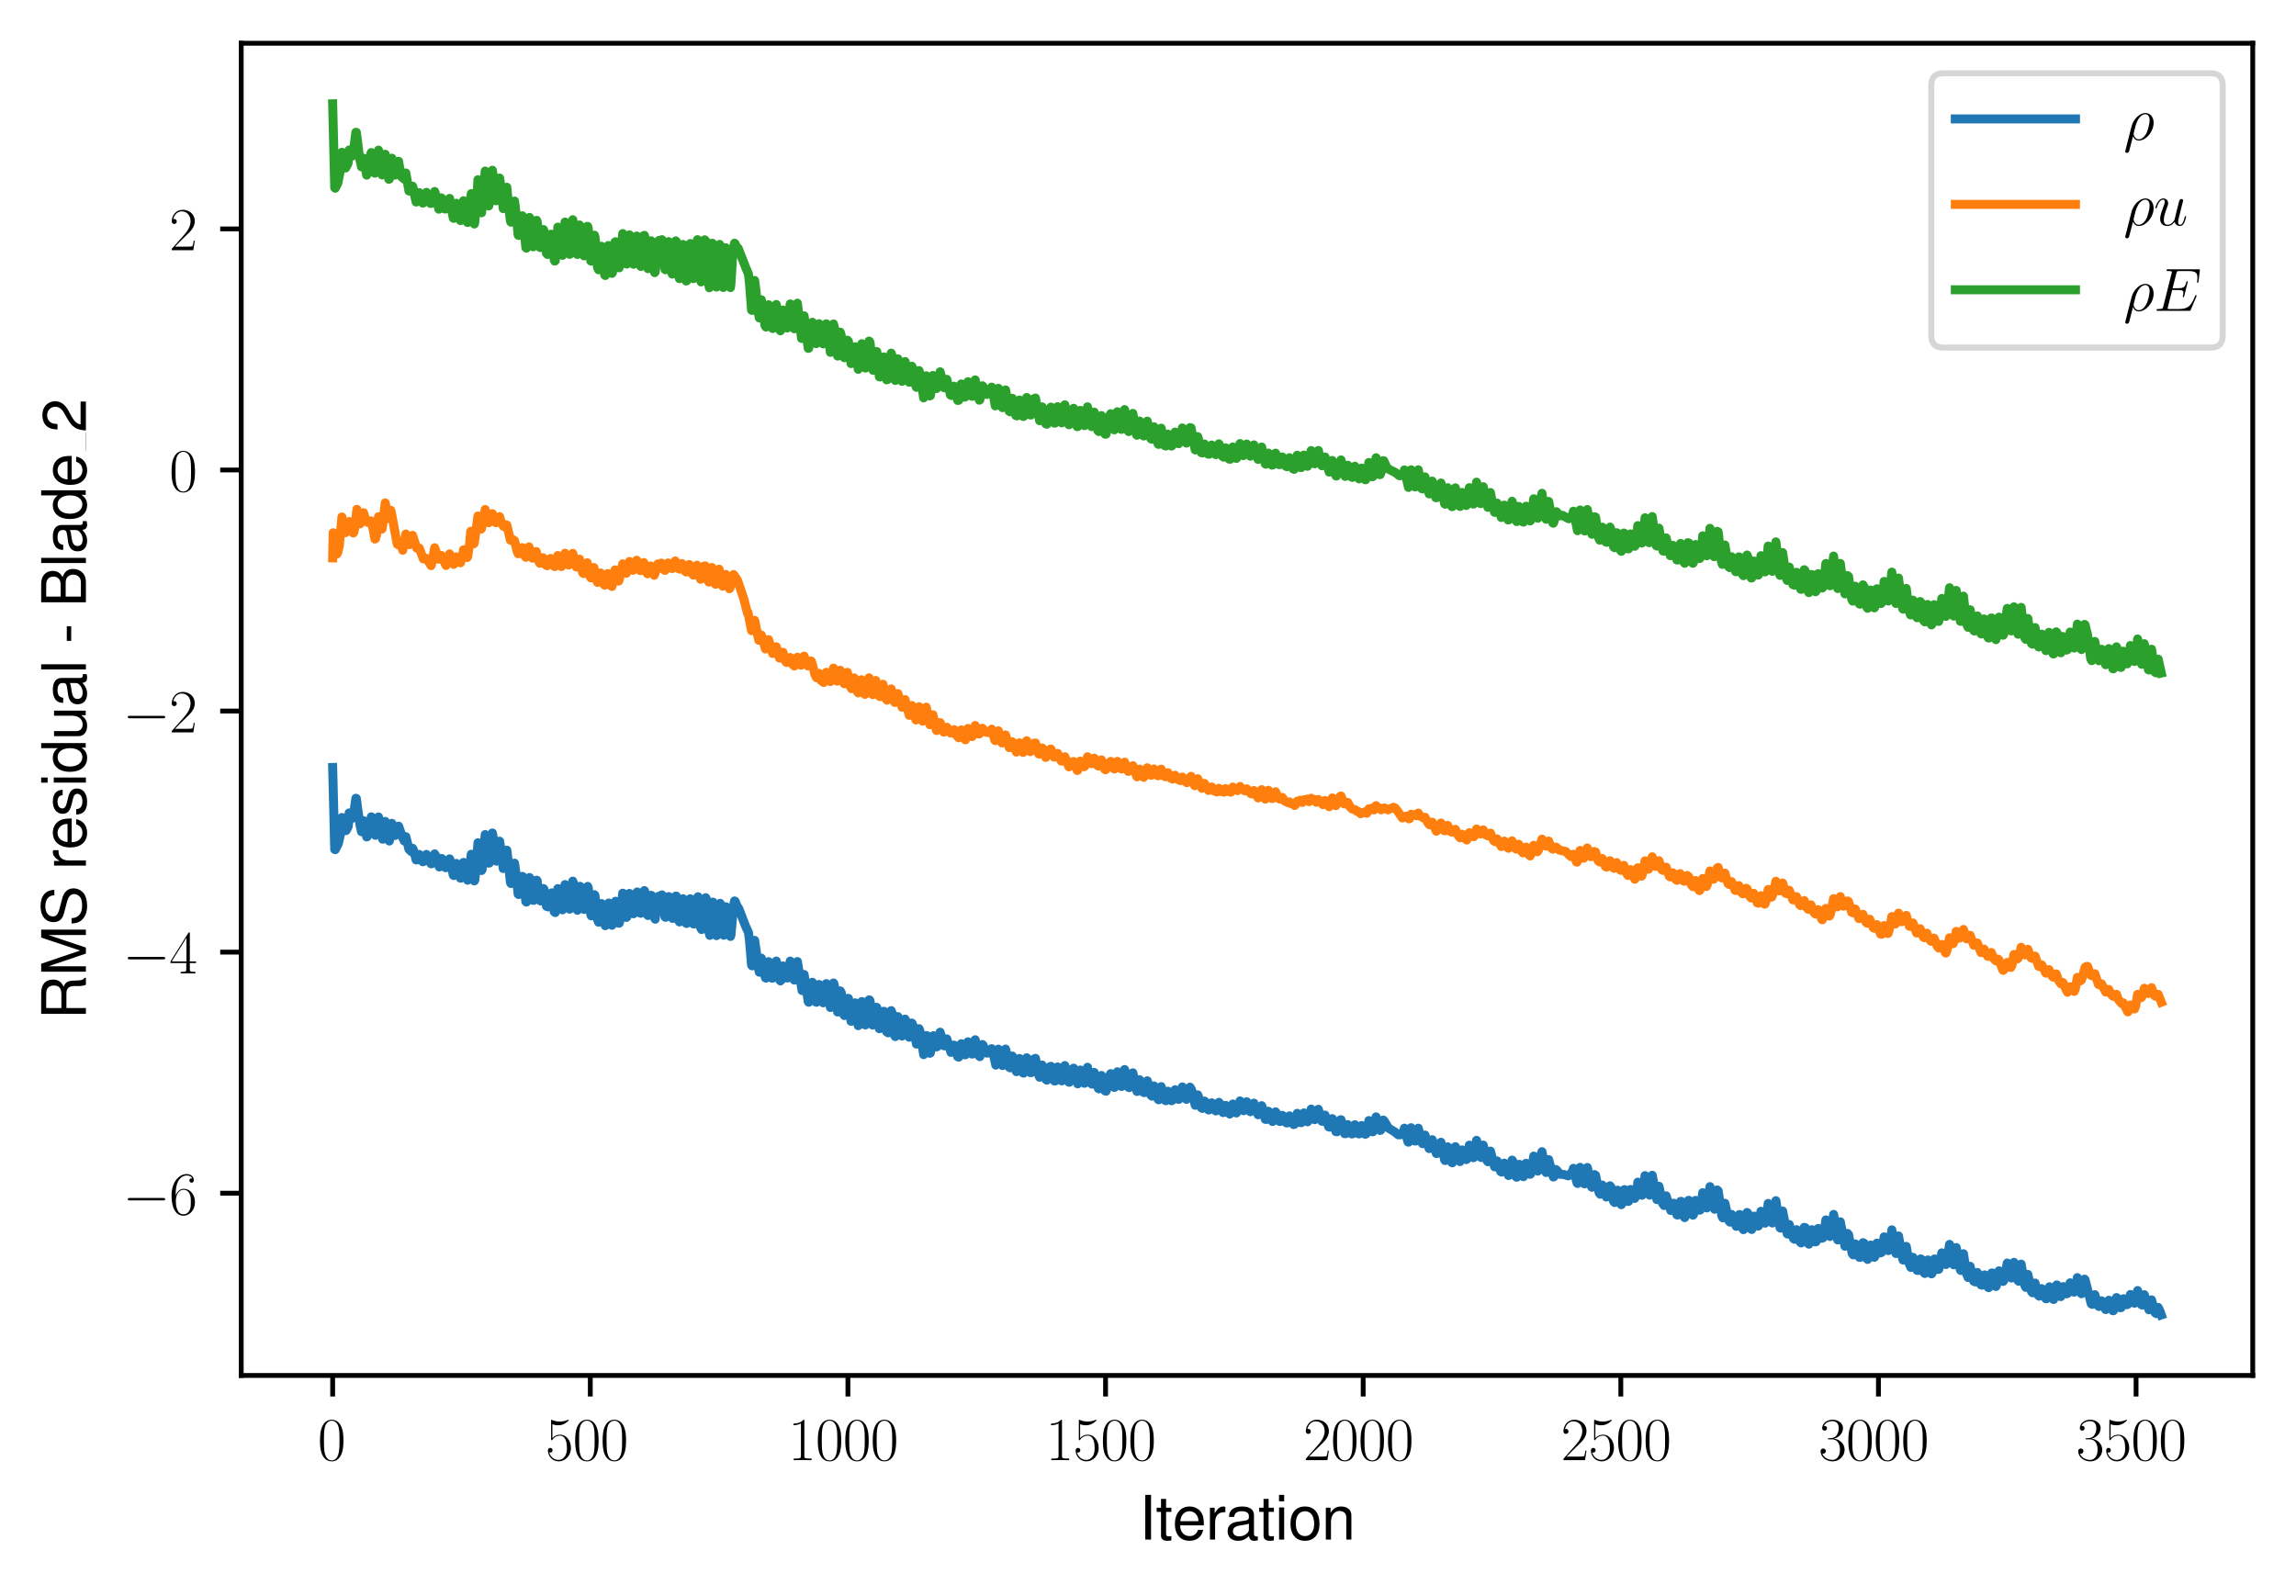 <?xml version="1.0" encoding="utf-8" standalone="no"?>
<!DOCTYPE svg PUBLIC "-//W3C//DTD SVG 1.1//EN"
  "http://www.w3.org/Graphics/SVG/1.1/DTD/svg11.dtd">
<svg xmlns:xlink="http://www.w3.org/1999/xlink" width="382.15pt" height="265.601pt" viewBox="0 0 382.15 265.601" xmlns="http://www.w3.org/2000/svg" version="1.1">
 <defs>
  <style type="text/css">*{stroke-linejoin: round; stroke-linecap: butt}</style>
 </defs>
 <g id="figure_1">
  <g id="patch_1">
   <path d="M 0 265.601 
L 382.15 265.601 
L 382.15 0 
L 0 0 
z
" style="fill: #ffffff"/>
  </g>
  <g id="axes_1">
   <g id="patch_2">
    <path d="M 40.15 228.96 
L 374.95 228.96 
L 374.95 7.2 
L 40.15 7.2 
z
" style="fill: #ffffff"/>
   </g>
   <g id="matplotlib.axis_1">
    <g id="xtick_1">
     <g id="line2d_1">
      <defs>
       <path id="m0437b35d3f" d="M 0 0 
L 0 3.5 
" style="stroke: #000000; stroke-width: 0.8"/>
      </defs>
      <g>
       <use xlink:href="#m0437b35d3f" x="55.369" y="228.96" style="stroke: #000000; stroke-width: 0.8"/>
      </g>
     </g>
     <g id="text_1">
      <!-- $\mathdefault{0}$ -->
      <g transform="translate(52.878 243.058) scale(0.1 -0.1)">
       <defs>
        <path id="CMR17-30" d="M 2688 2038 
C 2688 2430 2682 3099 2413 3613 
C 2176 4063 1798 4224 1466 4224 
C 1158 4224 768 4082 525 3620 
C 269 3137 243 2539 243 2038 
C 243 1671 250 1112 448 623 
C 723 -39 1216 -128 1466 -128 
C 1760 -128 2208 -7 2470 604 
C 2662 1048 2688 1568 2688 2038 
z
M 1466 -26 
C 1056 -26 813 328 723 816 
C 653 1196 653 1749 653 2109 
C 653 2604 653 3015 736 3407 
C 858 3954 1216 4121 1466 4121 
C 1728 4121 2067 3947 2189 3420 
C 2272 3054 2278 2623 2278 2109 
C 2278 1691 2278 1176 2202 797 
C 2067 96 1690 -26 1466 -26 
z
" transform="scale(0.016)"/>
       </defs>
       <use xlink:href="#CMR17-30" transform="scale(0.996)"/>
      </g>
     </g>
    </g>
    <g id="xtick_2">
     <g id="line2d_2">
      <g>
       <use xlink:href="#m0437b35d3f" x="98.249" y="228.96" style="stroke: #000000; stroke-width: 0.8"/>
      </g>
     </g>
     <g id="text_2">
      <!-- $\mathdefault{500}$ -->
      <g transform="translate(90.777 243.058) scale(0.1 -0.1)">
       <defs>
        <path id="CMR17-35" d="M 730 3750 
C 794 3724 1056 3641 1325 3641 
C 1920 3641 2246 3961 2432 4140 
C 2432 4191 2432 4224 2394 4224 
C 2387 4224 2374 4224 2323 4198 
C 2099 4102 1837 4032 1517 4032 
C 1325 4032 1037 4055 723 4191 
C 653 4224 640 4224 634 4224 
C 602 4224 595 4217 595 4090 
L 595 2231 
C 595 2113 595 2080 659 2080 
C 691 2080 704 2093 736 2139 
C 941 2435 1222 2560 1542 2560 
C 1766 2560 2246 2415 2246 1293 
C 2246 1087 2246 716 2054 422 
C 1894 159 1645 25 1370 25 
C 947 25 518 319 403 812 
C 429 806 480 793 506 793 
C 589 793 749 838 749 1036 
C 749 1209 627 1280 506 1280 
C 358 1280 262 1190 262 1011 
C 262 454 704 -128 1382 -128 
C 2042 -128 2669 441 2669 1267 
C 2669 2054 2170 2662 1549 2662 
C 1222 2662 947 2540 730 2304 
L 730 3750 
z
" transform="scale(0.016)"/>
       </defs>
       <use xlink:href="#CMR17-35" transform="scale(0.996)"/>
       <use xlink:href="#CMR17-30" transform="translate(45.69 0) scale(0.996)"/>
       <use xlink:href="#CMR17-30" transform="translate(91.381 0) scale(0.996)"/>
      </g>
     </g>
    </g>
    <g id="xtick_3">
     <g id="line2d_3">
      <g>
       <use xlink:href="#m0437b35d3f" x="141.129" y="228.96" style="stroke: #000000; stroke-width: 0.8"/>
      </g>
     </g>
     <g id="text_3">
      <!-- $\mathdefault{1000}$ -->
      <g transform="translate(131.166 243.058) scale(0.1 -0.1)">
       <defs>
        <path id="CMR17-31" d="M 1702 4083 
C 1702 4217 1696 4224 1606 4224 
C 1357 3927 979 3833 621 3820 
C 602 3820 570 3820 563 3808 
C 557 3795 557 3782 557 3648 
C 755 3648 1088 3686 1344 3839 
L 1344 467 
C 1344 243 1331 166 781 166 
L 589 166 
L 589 0 
C 896 6 1216 12 1523 12 
C 1830 12 2150 6 2458 0 
L 2458 166 
L 2266 166 
C 1715 166 1702 236 1702 467 
L 1702 4083 
z
" transform="scale(0.016)"/>
       </defs>
       <use xlink:href="#CMR17-31" transform="scale(0.996)"/>
       <use xlink:href="#CMR17-30" transform="translate(45.69 0) scale(0.996)"/>
       <use xlink:href="#CMR17-30" transform="translate(91.381 0) scale(0.996)"/>
       <use xlink:href="#CMR17-30" transform="translate(137.071 0) scale(0.996)"/>
      </g>
     </g>
    </g>
    <g id="xtick_4">
     <g id="line2d_4">
      <g>
       <use xlink:href="#m0437b35d3f" x="184.009" y="228.96" style="stroke: #000000; stroke-width: 0.8"/>
      </g>
     </g>
     <g id="text_4">
      <!-- $\mathdefault{1500}$ -->
      <g transform="translate(174.046 243.058) scale(0.1 -0.1)">
       <use xlink:href="#CMR17-31" transform="scale(0.996)"/>
       <use xlink:href="#CMR17-35" transform="translate(45.69 0) scale(0.996)"/>
       <use xlink:href="#CMR17-30" transform="translate(91.381 0) scale(0.996)"/>
       <use xlink:href="#CMR17-30" transform="translate(137.071 0) scale(0.996)"/>
      </g>
     </g>
    </g>
    <g id="xtick_5">
     <g id="line2d_5">
      <g>
       <use xlink:href="#m0437b35d3f" x="226.889" y="228.96" style="stroke: #000000; stroke-width: 0.8"/>
      </g>
     </g>
     <g id="text_5">
      <!-- $\mathdefault{2000}$ -->
      <g transform="translate(216.927 243.058) scale(0.1 -0.1)">
       <defs>
        <path id="CMR17-32" d="M 2669 990 
L 2554 990 
C 2490 537 2438 460 2413 422 
C 2381 371 1920 371 1830 371 
L 602 371 
C 832 620 1280 1073 1824 1596 
C 2214 1966 2669 2400 2669 3033 
C 2669 3788 2067 4224 1395 4224 
C 691 4224 262 3603 262 3027 
C 262 2777 448 2745 525 2745 
C 589 2745 781 2783 781 3007 
C 781 3206 614 3264 525 3264 
C 486 3264 448 3257 422 3244 
C 544 3788 915 4057 1306 4057 
C 1862 4057 2227 3616 2227 3033 
C 2227 2477 1901 1998 1536 1583 
L 262 147 
L 262 0 
L 2515 0 
L 2669 990 
z
" transform="scale(0.016)"/>
       </defs>
       <use xlink:href="#CMR17-32" transform="scale(0.996)"/>
       <use xlink:href="#CMR17-30" transform="translate(45.69 0) scale(0.996)"/>
       <use xlink:href="#CMR17-30" transform="translate(91.381 0) scale(0.996)"/>
       <use xlink:href="#CMR17-30" transform="translate(137.071 0) scale(0.996)"/>
      </g>
     </g>
    </g>
    <g id="xtick_6">
     <g id="line2d_6">
      <g>
       <use xlink:href="#m0437b35d3f" x="269.77" y="228.96" style="stroke: #000000; stroke-width: 0.8"/>
      </g>
     </g>
     <g id="text_6">
      <!-- $\mathdefault{2500}$ -->
      <g transform="translate(259.807 243.058) scale(0.1 -0.1)">
       <use xlink:href="#CMR17-32" transform="scale(0.996)"/>
       <use xlink:href="#CMR17-35" transform="translate(45.69 0) scale(0.996)"/>
       <use xlink:href="#CMR17-30" transform="translate(91.381 0) scale(0.996)"/>
       <use xlink:href="#CMR17-30" transform="translate(137.071 0) scale(0.996)"/>
      </g>
     </g>
    </g>
    <g id="xtick_7">
     <g id="line2d_7">
      <g>
       <use xlink:href="#m0437b35d3f" x="312.65" y="228.96" style="stroke: #000000; stroke-width: 0.8"/>
      </g>
     </g>
     <g id="text_7">
      <!-- $\mathdefault{3000}$ -->
      <g transform="translate(302.687 243.058) scale(0.1 -0.1)">
       <defs>
        <path id="CMR17-33" d="M 1414 2176 
C 1984 2176 2234 1673 2234 1094 
C 2234 322 1824 25 1453 25 
C 1114 25 563 193 390 691 
C 422 678 454 678 486 678 
C 640 678 755 780 755 947 
C 755 1132 614 1216 486 1216 
C 378 1216 211 1164 211 927 
C 211 335 787 -128 1466 -128 
C 2176 -128 2720 432 2720 1087 
C 2720 1718 2208 2176 1600 2246 
C 2086 2347 2554 2776 2554 3353 
C 2554 3856 2048 4224 1472 4224 
C 890 4224 378 3862 378 3347 
C 378 3123 544 3084 627 3084 
C 762 3084 877 3167 877 3334 
C 877 3500 762 3584 627 3584 
C 602 3584 570 3584 544 3571 
C 730 3999 1235 4076 1459 4076 
C 1683 4076 2106 3966 2106 3347 
C 2106 3167 2080 2851 1862 2574 
C 1670 2329 1453 2316 1242 2297 
C 1210 2297 1062 2284 1037 2284 
C 992 2278 966 2272 966 2227 
C 966 2182 973 2176 1101 2176 
L 1414 2176 
z
" transform="scale(0.016)"/>
       </defs>
       <use xlink:href="#CMR17-33" transform="scale(0.996)"/>
       <use xlink:href="#CMR17-30" transform="translate(45.69 0) scale(0.996)"/>
       <use xlink:href="#CMR17-30" transform="translate(91.381 0) scale(0.996)"/>
       <use xlink:href="#CMR17-30" transform="translate(137.071 0) scale(0.996)"/>
      </g>
     </g>
    </g>
    <g id="xtick_8">
     <g id="line2d_8">
      <g>
       <use xlink:href="#m0437b35d3f" x="355.53" y="228.96" style="stroke: #000000; stroke-width: 0.8"/>
      </g>
     </g>
     <g id="text_8">
      <!-- $\mathdefault{3500}$ -->
      <g transform="translate(345.567 243.058) scale(0.1 -0.1)">
       <use xlink:href="#CMR17-33" transform="scale(0.996)"/>
       <use xlink:href="#CMR17-35" transform="translate(45.69 0) scale(0.996)"/>
       <use xlink:href="#CMR17-30" transform="translate(91.381 0) scale(0.996)"/>
       <use xlink:href="#CMR17-30" transform="translate(137.071 0) scale(0.996)"/>
      </g>
     </g>
    </g>
    <g id="text_9">
     <!-- Iteration -->
     <g transform="translate(189.603 256.279) scale(0.1 -0.1)">
      <defs>
       <path id="NimbusSanL-Regu-49" d="M 1242 4672 
L 640 4672 
L 640 0 
L 1242 0 
L 1242 4672 
z
" transform="scale(0.016)"/>
       <path id="NimbusSanL-Regu-74" d="M 1626 3328 
L 1075 3328 
L 1075 4249 
L 544 4249 
L 544 3328 
L 90 3328 
L 90 2892 
L 544 2892 
L 544 402 
C 544 64 774 -128 1190 -128 
C 1318 -128 1446 -116 1626 -84 
L 1626 364 
C 1555 345 1472 339 1370 339 
C 1139 339 1075 402 1075 634 
L 1075 2892 
L 1626 2892 
L 1626 3328 
z
" transform="scale(0.016)"/>
       <path id="NimbusSanL-Regu-65" d="M 3283 1484 
C 3283 1998 3245 2311 3149 2565 
C 2931 3123 2419 3456 1792 3456 
C 858 3456 256 2734 256 1619 
C 256 545 838 -128 1779 -128 
C 2547 -128 3078 307 3213 1018 
L 2675 1018 
C 2528 588 2227 364 1798 364 
C 1459 364 1171 514 992 787 
C 864 974 819 1161 813 1484 
L 3283 1484 
z
M 826 1920 
C 870 2552 1248 2963 1786 2963 
C 2310 2963 2714 2519 2714 1959 
C 2714 1946 2714 1933 2707 1920 
L 826 1920 
z
" transform="scale(0.016)"/>
       <path id="NimbusSanL-Regu-72" d="M 442 3328 
L 442 0 
L 979 0 
L 979 1727 
C 979 2203 1101 2514 1357 2698 
C 1523 2819 1683 2857 2054 2863 
L 2054 3404 
C 1965 3449 1920 3456 1850 3456 
C 1504 3456 1242 3251 934 2750 
L 934 3328 
L 442 3328 
z
" transform="scale(0.016)"/>
       <path id="NimbusSanL-Regu-61" d="M 3424 332 
C 3366 320 3341 320 3309 320 
C 3123 320 3021 415 3021 581 
L 3021 2542 
C 3021 3135 2586 3456 1760 3456 
C 1274 3456 870 3315 646 3065 
C 493 2893 429 2702 416 2370 
L 954 2370 
C 998 2778 1242 2963 1741 2963 
C 2221 2963 2490 2784 2490 2466 
L 2490 2326 
C 2490 2103 2355 2007 1933 1956 
C 1178 1861 1062 1835 858 1753 
C 467 1593 269 1294 269 861 
C 269 256 691 -128 1370 -128 
C 1792 -128 2131 19 2509 364 
C 2547 25 2714 -128 3059 -128 
C 3168 -128 3251 -116 3424 -71 
L 3424 332 
z
M 2490 1071 
C 2490 893 2438 785 2278 638 
C 2061 441 1798 339 1485 339 
C 1069 339 826 536 826 874 
C 826 1224 1062 1402 1632 1485 
C 2195 1562 2310 1587 2490 1670 
L 2490 1071 
z
" transform="scale(0.016)"/>
       <path id="NimbusSanL-Regu-69" d="M 960 3358 
L 429 3358 
L 429 0 
L 960 0 
L 960 3358 
z
M 960 4672 
L 422 4672 
L 422 3999 
L 960 3999 
L 960 4672 
z
" transform="scale(0.016)"/>
       <path id="NimbusSanL-Regu-6f" d="M 1741 3456 
C 800 3456 230 2784 230 1663 
C 230 543 794 -128 1747 -128 
C 2688 -128 3264 543 3264 1638 
C 3264 2791 2707 3456 1741 3456 
z
M 1747 2963 
C 2349 2963 2707 2472 2707 1644 
C 2707 861 2336 364 1747 364 
C 1152 364 787 855 787 1663 
C 787 2466 1152 2963 1747 2963 
z
" transform="scale(0.016)"/>
       <path id="NimbusSanL-Regu-6e" d="M 448 3328 
L 448 0 
L 986 0 
L 986 1835 
C 986 2539 1344 2988 1894 2988 
C 2317 2988 2586 2732 2586 2328 
L 2586 0 
L 3117 0 
L 3117 2539 
C 3117 3097 2701 3456 2054 3456 
C 1555 3456 1235 3263 941 2796 
L 941 3328 
L 448 3328 
z
" transform="scale(0.016)"/>
      </defs>
      <use xlink:href="#NimbusSanL-Regu-49" transform="scale(0.996)"/>
      <use xlink:href="#NimbusSanL-Regu-74" transform="translate(27.695 0) scale(0.996)"/>
      <use xlink:href="#NimbusSanL-Regu-65" transform="translate(55.39 0) scale(0.996)"/>
      <use xlink:href="#NimbusSanL-Regu-72" transform="translate(110.782 0) scale(0.996)"/>
      <use xlink:href="#NimbusSanL-Regu-61" transform="translate(142.961 0) scale(0.996)"/>
      <use xlink:href="#NimbusSanL-Regu-74" transform="translate(198.353 0) scale(0.996)"/>
      <use xlink:href="#NimbusSanL-Regu-69" transform="translate(226.048 0) scale(0.996)"/>
      <use xlink:href="#NimbusSanL-Regu-6f" transform="translate(248.165 0) scale(0.996)"/>
      <use xlink:href="#NimbusSanL-Regu-6e" transform="translate(303.556 0) scale(0.996)"/>
     </g>
    </g>
   </g>
   <g id="matplotlib.axis_2">
    <g id="ytick_1">
     <g id="line2d_9">
      <defs>
       <path id="mc6056a11ac" d="M 0 0 
L -3.5 0 
" style="stroke: #000000; stroke-width: 0.8"/>
      </defs>
      <g>
       <use xlink:href="#mc6056a11ac" x="40.15" y="198.62" style="stroke: #000000; stroke-width: 0.8"/>
      </g>
     </g>
     <g id="text_10">
      <!-- $\mathdefault{−6}$ -->
      <g transform="translate(20.42 202.169) scale(0.1 -0.1)">
       <defs>
        <path id="CMSY10-0" d="M 4218 1472 
C 4326 1472 4442 1472 4442 1600 
C 4442 1728 4326 1728 4218 1728 
L 755 1728 
C 646 1728 531 1728 531 1600 
C 531 1472 646 1472 755 1472 
L 4218 1472 
z
" transform="scale(0.016)"/>
        <path id="CMR17-36" d="M 678 2198 
C 678 3712 1395 4076 1811 4076 
C 1946 4076 2272 4049 2400 3782 
C 2298 3782 2106 3782 2106 3558 
C 2106 3385 2246 3328 2336 3328 
C 2394 3328 2566 3353 2566 3571 
C 2566 3987 2246 4224 1805 4224 
C 1043 4224 243 3411 243 2011 
C 243 257 966 -128 1478 -128 
C 2099 -128 2688 431 2688 1295 
C 2688 2101 2170 2688 1517 2688 
C 1126 2688 838 2430 678 1979 
L 678 2198 
z
M 1478 25 
C 691 25 691 1212 691 1450 
C 691 1914 909 2585 1504 2585 
C 1613 2585 1926 2585 2138 2140 
C 2253 1889 2253 1624 2253 1302 
C 2253 954 2253 696 2118 438 
C 1978 173 1773 25 1478 25 
z
" transform="scale(0.016)"/>
       </defs>
       <use xlink:href="#CMSY10-0" transform="scale(0.996)"/>
       <use xlink:href="#CMR17-36" transform="translate(77.487 0) scale(0.996)"/>
      </g>
     </g>
    </g>
    <g id="ytick_2">
     <g id="line2d_10">
      <g>
       <use xlink:href="#mc6056a11ac" x="40.15" y="158.49" style="stroke: #000000; stroke-width: 0.8"/>
      </g>
     </g>
     <g id="text_11">
      <!-- $\mathdefault{−4}$ -->
      <g transform="translate(20.42 162.04) scale(0.1 -0.1)">
       <defs>
        <path id="CMR17-34" d="M 2150 4147 
C 2150 4281 2144 4288 2029 4288 
L 128 1254 
L 128 1088 
L 1779 1088 
L 1779 460 
C 1779 230 1766 166 1318 166 
L 1197 166 
L 1197 0 
C 1402 12 1747 12 1965 12 
C 2182 12 2528 12 2733 0 
L 2733 166 
L 2611 166 
C 2163 166 2150 230 2150 460 
L 2150 1088 
L 2803 1088 
L 2803 1254 
L 2150 1254 
L 2150 4147 
z
M 1798 3723 
L 1798 1254 
L 256 1254 
L 1798 3723 
z
" transform="scale(0.016)"/>
       </defs>
       <use xlink:href="#CMSY10-0" transform="scale(0.996)"/>
       <use xlink:href="#CMR17-34" transform="translate(77.487 0) scale(0.996)"/>
      </g>
     </g>
    </g>
    <g id="ytick_3">
     <g id="line2d_11">
      <g>
       <use xlink:href="#mc6056a11ac" x="40.15" y="118.361" style="stroke: #000000; stroke-width: 0.8"/>
      </g>
     </g>
     <g id="text_12">
      <!-- $\mathdefault{−2}$ -->
      <g transform="translate(20.42 121.91) scale(0.1 -0.1)">
       <use xlink:href="#CMSY10-0" transform="scale(0.996)"/>
       <use xlink:href="#CMR17-32" transform="translate(77.487 0) scale(0.996)"/>
      </g>
     </g>
    </g>
    <g id="ytick_4">
     <g id="line2d_12">
      <g>
       <use xlink:href="#mc6056a11ac" x="40.15" y="78.232" style="stroke: #000000; stroke-width: 0.8"/>
      </g>
     </g>
     <g id="text_13">
      <!-- $\mathdefault{0}$ -->
      <g transform="translate(28.169 81.781) scale(0.1 -0.1)">
       <use xlink:href="#CMR17-30" transform="scale(0.996)"/>
      </g>
     </g>
    </g>
    <g id="ytick_5">
     <g id="line2d_13">
      <g>
       <use xlink:href="#mc6056a11ac" x="40.15" y="38.103" style="stroke: #000000; stroke-width: 0.8"/>
      </g>
     </g>
     <g id="text_14">
      <!-- $\mathdefault{2}$ -->
      <g transform="translate(28.169 41.652) scale(0.1 -0.1)">
       <use xlink:href="#CMR17-32" transform="scale(0.996)"/>
      </g>
     </g>
    </g>
    <g id="text_15">
     <!-- RMS residual - Blade_2 -->
     <g transform="translate(14.298 169.701) rotate(-90) scale(0.1 -0.1)">
      <defs>
       <path id="NimbusSanL-Regu-52" d="M 1190 2035 
L 2726 2035 
C 3258 2035 3494 1775 3494 1191 
L 3488 770 
C 3488 478 3539 192 3622 0 
L 4346 0 
L 4346 147 
C 4122 303 4077 471 4064 1101 
C 4058 1879 3936 2111 3430 2329 
C 3955 2585 4166 2907 4166 3432 
C 4166 4230 3661 4672 2746 4672 
L 595 4672 
L 595 0 
L 1190 0 
L 1190 2035 
z
M 1190 2560 
L 1190 4147 
L 2630 4147 
C 2963 4147 3155 4096 3302 3970 
C 3462 3837 3546 3628 3546 3350 
C 3546 2806 3264 2560 2630 2560 
L 1190 2560 
z
" transform="scale(0.016)"/>
       <path id="NimbusSanL-Regu-4d" d="M 2995 0 
L 4307 3915 
L 4307 0 
L 4870 0 
L 4870 4672 
L 4045 4672 
L 2688 602 
L 1306 4672 
L 480 4672 
L 480 0 
L 1043 0 
L 1043 3915 
L 2368 0 
L 2995 0 
z
" transform="scale(0.016)"/>
       <path id="NimbusSanL-Regu-53" d="M 3814 3295 
C 3808 4204 3181 4736 2106 4736 
C 1082 4736 448 4211 448 3372 
C 448 2806 749 2450 1363 2291 
L 2522 1986 
C 3110 1833 3379 1598 3379 1236 
C 3379 988 3245 733 3046 593 
C 2861 466 2566 396 2189 396 
C 1683 396 1338 517 1114 784 
C 941 988 864 1210 870 1496 
L 307 1496 
C 314 1070 397 790 582 536 
C 902 102 1440 -128 2150 -128 
C 2707 -128 3162 0 3462 230 
C 3776 479 3974 892 3974 1293 
C 3974 1865 3616 2284 2982 2456 
L 1811 2768 
C 1248 2920 1043 3098 1043 3454 
C 1043 3925 1459 4236 2086 4236 
C 2829 4236 3245 3899 3251 3295 
L 3814 3295 
z
" transform="scale(0.016)"/>
       <path id="NimbusSanL-Regu-73" d="M 2803 2428 
C 2797 3084 2362 3456 1587 3456 
C 806 3456 301 3052 301 2434 
C 301 1912 570 1663 1363 1472 
L 1862 1351 
C 2234 1262 2381 1129 2381 887 
C 2381 574 2067 364 1600 364 
C 1312 364 1069 447 934 587 
C 851 683 813 778 781 1014 
L 218 1014 
C 243 243 678 -128 1555 -128 
C 2400 -128 2938 288 2938 931 
C 2938 1428 2656 1702 1990 1861 
L 1478 1982 
C 1043 2084 858 2224 858 2459 
C 858 2765 1133 2963 1568 2963 
C 1997 2963 2227 2778 2240 2428 
L 2803 2428 
z
" transform="scale(0.016)"/>
       <path id="NimbusSanL-Regu-64" d="M 3168 4672 
L 2637 4672 
L 2637 2937 
C 2413 3276 2054 3456 1606 3456 
C 736 3456 166 2759 166 1695 
C 166 568 723 -128 1626 -128 
C 2086 -128 2406 44 2694 460 
L 2694 19 
L 3168 19 
L 3168 4672 
z
M 1696 2956 
C 2272 2956 2637 2447 2637 1651 
C 2637 880 2266 371 1702 371 
C 1114 371 723 887 723 1663 
C 723 2440 1114 2956 1696 2956 
z
" transform="scale(0.016)"/>
       <path id="NimbusSanL-Regu-75" d="M 3085 19 
L 3085 3328 
L 2554 3328 
L 2554 1454 
C 2554 780 2195 339 1638 339 
C 1216 339 947 591 947 988 
L 947 3328 
L 416 3328 
L 416 780 
C 416 230 832 -128 1485 -128 
C 1978 -128 2291 44 2605 484 
L 2605 19 
L 3085 19 
z
" transform="scale(0.016)"/>
       <path id="NimbusSanL-Regu-6c" d="M 973 4672 
L 435 4672 
L 435 0 
L 973 0 
L 973 4672 
z
" transform="scale(0.016)"/>
       <path id="NimbusSanL-Regu-2d" d="M 1818 1996 
L 294 1996 
L 294 1536 
L 1818 1536 
L 1818 1996 
z
" transform="scale(0.016)"/>
       <path id="NimbusSanL-Regu-42" d="M 506 0 
L 2611 0 
C 3053 0 3379 121 3629 390 
C 3859 632 3987 961 3987 1321 
C 3987 1878 3731 2214 3136 2444 
C 3558 2643 3782 2994 3782 3476 
C 3782 3821 3654 4127 3411 4345 
C 3168 4569 2848 4672 2400 4672 
L 506 4672 
L 506 0 
z
M 1101 2636 
L 1101 4147 
L 2253 4147 
C 2586 4147 2771 4101 2931 3977 
C 3098 3847 3187 3652 3187 3391 
C 3187 3138 3098 2936 2931 2806 
C 2771 2682 2586 2636 2253 2636 
L 1101 2636 
z
M 1101 524 
L 1101 2112 
L 2554 2112 
C 2842 2112 3034 2042 3174 1890 
C 3315 1745 3392 1542 3392 1315 
C 3392 1093 3315 891 3174 746 
C 3034 594 2842 524 2554 524 
L 1101 524 
z
" transform="scale(0.016)"/>
       <path id="NimbusSanL-Regu-32" d="M 3238 556 
L 851 556 
C 909 928 1114 1165 1670 1493 
L 2310 1839 
C 2944 2185 3270 2653 3270 3211 
C 3270 3589 3117 3942 2848 4185 
C 2579 4428 2246 4544 1818 4544 
C 1242 4544 813 4339 563 3955 
C 403 3711 333 3429 320 2967 
L 883 2967 
C 902 3275 941 3461 1018 3608 
C 1165 3884 1459 4051 1798 4051 
C 2310 4051 2694 3685 2694 3198 
C 2694 2839 2483 2531 2080 2300 
L 1491 1967 
C 544 1428 269 999 218 0 
L 3238 0 
L 3238 556 
z
" transform="scale(0.016)"/>
      </defs>
      <use xlink:href="#NimbusSanL-Regu-52" transform="scale(0.996)"/>
      <use xlink:href="#NimbusSanL-Regu-4d" transform="translate(71.93 0) scale(0.996)"/>
      <use xlink:href="#NimbusSanL-Regu-53" transform="translate(154.918 0) scale(0.996)"/>
      <use xlink:href="#NimbusSanL-Regu-72" transform="translate(249.064 0) scale(0.996)"/>
      <use xlink:href="#NimbusSanL-Regu-65" transform="translate(282.239 0) scale(0.996)"/>
      <use xlink:href="#NimbusSanL-Regu-73" transform="translate(337.631 0) scale(0.996)"/>
      <use xlink:href="#NimbusSanL-Regu-69" transform="translate(387.444 0) scale(0.996)"/>
      <use xlink:href="#NimbusSanL-Regu-64" transform="translate(409.561 0) scale(0.996)"/>
      <use xlink:href="#NimbusSanL-Regu-75" transform="translate(464.952 0) scale(0.996)"/>
      <use xlink:href="#NimbusSanL-Regu-61" transform="translate(520.344 0) scale(0.996)"/>
      <use xlink:href="#NimbusSanL-Regu-6c" transform="translate(575.736 0) scale(0.996)"/>
      <use xlink:href="#NimbusSanL-Regu-2d" transform="translate(625.547 0) scale(0.996)"/>
      <use xlink:href="#NimbusSanL-Regu-42" transform="translate(686.418 0) scale(0.996)"/>
      <use xlink:href="#NimbusSanL-Regu-6c" transform="translate(752.868 0) scale(0.996)"/>
      <use xlink:href="#NimbusSanL-Regu-61" transform="translate(774.985 0) scale(0.996)"/>
      <use xlink:href="#NimbusSanL-Regu-64" transform="translate(830.376 0) scale(0.996)"/>
      <use xlink:href="#NimbusSanL-Regu-65" transform="translate(885.768 0) scale(0.996)"/>
      <use xlink:href="#NimbusSanL-Regu-32" transform="translate(977.025 0) scale(0.996)"/>
      <path d="M 947.137 0 
L 977.025 0 
L 977.025 0.399 
L 947.137 0.399 
L 947.137 0 
z
"/>
     </g>
    </g>
   </g>
   <g id="line2d_14">
    <path d="M 55.369 127.754 
L 55.712 141.393 
L 55.797 141.431 
L 56.312 140.415 
L 56.655 138.945 
L 56.912 136.081 
L 56.998 136.44 
L 57.427 138.2 
L 57.598 138.253 
L 57.941 137.633 
L 58.027 136.956 
L 58.113 135.317 
L 58.199 135.341 
L 58.37 135.711 
L 58.627 136.215 
L 58.713 136.139 
L 58.885 135.419 
L 59.228 132.885 
L 59.314 132.918 
L 59.571 134.911 
L 59.914 137.301 
L 60.171 138.444 
L 60.343 138.016 
L 60.514 136.621 
L 60.6 136.995 
L 61.029 139.314 
L 61.115 139.275 
L 61.286 138.733 
L 61.801 135.974 
L 62.229 138.731 
L 62.487 139.049 
L 62.572 138.878 
L 62.83 137.189 
L 63.001 135.992 
L 63.687 139.693 
L 63.773 139.525 
L 64.116 136.732 
L 64.202 137.003 
L 64.459 138.522 
L 64.716 139.906 
L 64.802 139.995 
L 64.974 138.933 
L 65.231 137.058 
L 65.488 138.291 
L 65.66 139.039 
L 65.746 139.076 
L 66.089 138.461 
L 66.346 137.521 
L 66.946 139.277 
L 67.118 139.63 
L 67.289 139.993 
L 67.375 139.903 
L 67.547 139.273 
L 67.804 140.277 
L 68.061 141.365 
L 68.49 141.77 
L 68.576 141.61 
L 68.661 141.206 
L 68.747 141.321 
L 68.919 141.826 
L 69.262 143.139 
L 69.433 143.136 
L 69.605 142.947 
L 69.776 142.229 
L 69.862 142.297 
L 70.034 142.61 
L 70.377 143.448 
L 70.634 143.352 
L 70.805 142.954 
L 70.977 142.226 
L 71.148 142.475 
L 71.749 143.785 
L 71.835 143.786 
L 72.006 143.377 
L 72.349 142.143 
L 72.521 142.44 
L 73.121 144.315 
L 73.292 143.824 
L 73.464 142.9 
L 73.55 142.922 
L 73.721 143.243 
L 74.15 144.431 
L 74.322 144.406 
L 74.493 143.926 
L 74.836 142.965 
L 75.008 143.492 
L 75.436 145.655 
L 75.522 145.746 
L 75.608 145.674 
L 75.865 144.297 
L 75.951 143.725 
L 76.037 143.799 
L 76.208 144.333 
L 76.637 146.175 
L 76.723 146.177 
L 76.894 145.374 
L 77.152 143.556 
L 77.237 143.609 
L 77.409 144.232 
L 77.838 146.519 
L 78.009 145.888 
L 78.267 143.683 
L 78.438 142.198 
L 78.524 142.289 
L 78.695 144.045 
L 78.953 146.632 
L 79.038 146.444 
L 79.21 144.781 
L 79.553 140.28 
L 79.639 140.344 
L 79.725 140.514 
L 79.896 142.273 
L 80.153 144.905 
L 80.239 144.753 
L 80.411 143.209 
L 80.754 138.922 
L 80.925 139.535 
L 81.182 142.536 
L 81.354 143.677 
L 81.44 143.665 
L 81.611 141.912 
L 81.954 138.657 
L 82.126 139.603 
L 82.555 143.296 
L 82.64 143.35 
L 82.726 143.27 
L 83.069 140.882 
L 83.155 140.027 
L 83.412 141.633 
L 83.755 144.574 
L 83.927 144.417 
L 84.098 143.443 
L 84.356 141.523 
L 84.613 143.562 
L 84.956 146.88 
L 85.042 147.063 
L 85.127 146.751 
L 85.47 144.156 
L 85.556 144.039 
L 85.642 143.683 
L 85.899 145.551 
L 86.242 148.847 
L 86.328 148.9 
L 86.414 148.705 
L 86.928 145.886 
L 87.014 145.929 
L 87.1 146.18 
L 87.271 147.99 
L 87.529 150.082 
L 87.614 150.159 
L 87.7 150.009 
L 88.129 146.075 
L 88.215 146.186 
L 88.386 147.605 
L 88.644 149.843 
L 88.815 149.874 
L 88.987 148.864 
L 89.33 146.517 
L 89.415 146.634 
L 89.587 148.08 
L 89.844 149.871 
L 90.016 149.981 
L 90.102 149.762 
L 90.445 147.909 
L 90.53 147.99 
L 90.702 149.074 
L 90.959 150.865 
L 91.216 150.959 
L 91.388 150.13 
L 91.645 148.753 
L 91.817 148.633 
L 91.988 149.752 
L 92.246 151.765 
L 92.417 151.904 
L 92.503 151.71 
L 92.76 148.887 
L 92.846 147.917 
L 92.932 147.942 
L 93.017 148.106 
L 93.189 149.41 
L 93.446 151.189 
L 93.618 151.45 
L 93.703 151.212 
L 94.047 147.243 
L 94.132 147.399 
L 94.304 148.243 
L 94.647 150.767 
L 94.818 151.332 
L 94.904 151.117 
L 95.333 146.671 
L 95.504 147.125 
L 95.847 149.895 
L 96.105 151.522 
L 96.534 147.538 
L 96.619 147.621 
L 96.791 148.773 
L 97.048 150.852 
L 97.22 151.386 
L 97.305 151.13 
L 97.82 147.552 
L 97.906 147.749 
L 98.077 149.54 
L 98.335 152.282 
L 98.42 152.453 
L 98.506 152.238 
L 98.935 148.932 
L 99.021 149.028 
L 99.192 150.461 
L 99.449 153.089 
L 99.621 153.511 
L 99.792 152.233 
L 100.05 150.446 
L 100.135 150.412 
L 100.221 150.702 
L 100.736 154.088 
L 100.822 153.831 
L 101.336 150.318 
L 101.508 151.447 
L 101.765 153.949 
L 101.851 154.018 
L 101.936 153.89 
L 102.108 152.623 
L 102.451 150.028 
L 102.537 150.08 
L 102.708 151.327 
L 102.966 153.671 
L 103.051 153.678 
L 103.137 153.449 
L 103.394 150.995 
L 103.652 148.68 
L 103.737 148.743 
L 103.823 149.017 
L 104.08 151.792 
L 104.252 152.714 
L 104.338 152.634 
L 104.509 151.6 
L 104.767 148.722 
L 104.852 148.808 
L 105.024 149.637 
L 105.367 152.073 
L 105.453 152.106 
L 105.538 151.987 
L 105.796 149.843 
L 106.053 148.479 
L 106.139 148.62 
L 106.31 149.949 
L 106.568 151.993 
L 106.653 152.022 
L 106.825 151.127 
L 107.254 148.25 
L 107.339 148.449 
L 107.597 151.28 
L 107.768 152.316 
L 107.854 152.394 
L 107.94 152.156 
L 108.368 149.032 
L 108.454 149.077 
L 108.626 150.401 
L 108.883 152.71 
L 109.055 153.006 
L 109.312 150.782 
L 109.569 149.221 
L 109.741 149.171 
L 109.998 149.286 
L 110.169 148.963 
L 110.255 149.12 
L 110.427 150.616 
L 110.684 152.635 
L 110.77 152.695 
L 110.856 152.447 
L 111.284 149.244 
L 111.37 149.314 
L 111.542 150.561 
L 111.799 152.708 
L 111.97 152.881 
L 112.142 151.673 
L 112.485 149.166 
L 112.571 149.178 
L 112.742 150.641 
L 113 153.3 
L 113.085 153.463 
L 113.171 153.37 
L 113.428 150.847 
L 113.6 149.71 
L 113.686 149.603 
L 113.771 149.932 
L 114.2 153.679 
L 114.286 153.716 
L 114.457 152.603 
L 114.801 149.742 
L 114.886 149.607 
L 114.972 149.952 
L 115.401 153.786 
L 115.487 153.805 
L 115.658 152.597 
L 116.001 149.606 
L 116.173 149.27 
L 116.344 151.001 
L 116.601 154.408 
L 116.773 154.726 
L 116.945 152.695 
L 117.202 149.687 
L 117.459 149.431 
L 117.545 149.577 
L 117.716 151.56 
L 117.974 155.089 
L 118.145 155.703 
L 118.66 150.166 
L 118.831 151.668 
L 119.089 154.592 
L 119.26 155.748 
L 119.346 155.379 
L 119.689 150.531 
L 119.86 150.37 
L 120.032 152.156 
L 120.289 155.492 
L 120.461 155.683 
L 120.632 153.659 
L 120.804 150.938 
L 120.89 150.975 
L 120.975 151.218 
L 121.147 153.063 
L 121.404 155.604 
L 121.49 155.667 
L 121.576 155.879 
L 121.661 155.622 
L 122.09 150.78 
L 122.262 149.971 
L 122.347 150.016 
L 122.69 150.84 
L 122.948 151.209 
L 123.462 152.541 
L 124.063 154.098 
L 124.577 155.215 
L 124.749 156.57 
L 125.092 160.664 
L 125.178 160.769 
L 125.263 160.338 
L 125.606 156.538 
L 125.864 158.272 
L 126.207 161.034 
L 126.378 161.832 
L 126.464 161.5 
L 126.721 159.492 
L 127.15 161.838 
L 127.407 162.772 
L 127.493 162.815 
L 127.665 162.006 
L 127.922 160.075 
L 128.522 162.837 
L 128.694 162.765 
L 128.865 161.994 
L 129.208 159.977 
L 129.466 161.193 
L 129.809 163.184 
L 129.894 163.281 
L 129.98 163.2 
L 130.152 162.213 
L 130.323 160.791 
L 130.409 160.958 
L 130.58 161.438 
L 130.923 162.79 
L 131.095 162.794 
L 131.267 162.055 
L 131.524 159.983 
L 131.781 161.254 
L 132.124 163.018 
L 132.21 163.145 
L 132.296 163.057 
L 132.467 162.161 
L 132.724 160.061 
L 133.496 164.887 
L 133.754 162.844 
L 133.839 162.211 
L 134.268 165.055 
L 134.525 166.732 
L 134.611 166.835 
L 134.783 165.749 
L 135.04 163.74 
L 135.211 163.511 
L 135.469 164.441 
L 135.812 166.81 
L 135.898 166.831 
L 136.069 166.026 
L 136.326 163.881 
L 136.412 163.947 
L 136.584 164.447 
L 137.012 166.926 
L 137.098 166.757 
L 137.356 165.189 
L 137.527 163.729 
L 137.613 163.816 
L 137.784 164.501 
L 138.213 167.708 
L 138.299 167.547 
L 138.556 165.286 
L 138.728 163.626 
L 138.813 163.788 
L 138.985 164.689 
L 139.414 168.461 
L 139.5 168.297 
L 139.843 164.938 
L 140.014 165.212 
L 140.186 166.449 
L 140.443 168.917 
L 140.529 169.046 
L 140.614 168.96 
L 140.786 168.134 
L 141.129 166.178 
L 141.215 166.197 
L 141.386 167.346 
L 141.644 169.994 
L 141.729 169.989 
L 141.901 169.391 
L 142.33 166.934 
L 142.415 167.147 
L 142.673 169.922 
L 142.844 170.728 
L 143.016 169.99 
L 143.444 166.722 
L 143.53 166.745 
L 143.702 167.912 
L 143.959 170.573 
L 144.045 170.613 
L 144.216 169.799 
L 144.645 166.449 
L 144.731 166.455 
L 144.817 166.633 
L 144.988 168.226 
L 145.245 170.631 
L 145.417 170.311 
L 145.589 169.2 
L 145.846 167.671 
L 145.932 167.693 
L 146.103 168.843 
L 146.36 171.239 
L 146.703 170.507 
L 147.046 168.343 
L 147.132 168.343 
L 147.304 169.426 
L 147.561 171.739 
L 147.818 171.923 
L 147.99 170.633 
L 148.247 168.481 
L 148.333 168.233 
L 148.504 168.695 
L 148.762 171.283 
L 148.933 172.447 
L 149.019 172.551 
L 149.105 172.36 
L 149.448 169.224 
L 149.533 169.367 
L 149.705 169.989 
L 150.134 172.458 
L 150.22 172.359 
L 150.391 171.5 
L 150.648 169.643 
L 150.734 169.814 
L 150.906 170.388 
L 151.334 172.658 
L 151.42 172.572 
L 151.592 171.661 
L 151.763 170.298 
L 151.849 170.407 
L 152.021 170.911 
L 152.535 173.802 
L 152.621 173.683 
L 152.964 171.235 
L 153.05 171.431 
L 153.221 172.096 
L 153.736 175.552 
L 153.907 174.319 
L 154.165 172.382 
L 154.336 172.423 
L 154.508 173.358 
L 154.765 175.328 
L 154.851 175.285 
L 155.022 174.455 
L 155.365 172.401 
L 155.451 172.485 
L 155.622 173.175 
L 155.88 174.27 
L 155.966 174.231 
L 156.137 173.767 
L 156.48 171.82 
L 156.566 172.115 
L 157.08 174.073 
L 157.252 174.09 
L 157.509 173.269 
L 157.595 172.938 
L 158.281 175.176 
L 158.453 175.143 
L 158.624 174.696 
L 158.796 173.972 
L 159.139 174.855 
L 159.396 175.895 
L 159.567 175.967 
L 159.653 175.869 
L 159.825 175.059 
L 159.996 173.739 
L 160.082 173.757 
L 160.168 173.822 
L 160.339 174.492 
L 160.597 175.582 
L 160.682 175.577 
L 160.854 175.138 
L 161.111 173.42 
L 161.197 173.503 
L 161.368 173.935 
L 161.797 175.465 
L 161.883 175.396 
L 162.054 174.718 
L 162.312 173.082 
L 162.569 174.082 
L 162.912 175.722 
L 163.084 175.883 
L 163.255 175.158 
L 163.512 173.87 
L 163.598 173.941 
L 164.199 175.292 
L 164.456 175.284 
L 164.885 174.966 
L 164.97 174.879 
L 165.056 174.563 
L 165.228 174.999 
L 165.742 177.3 
L 165.914 176.66 
L 166.171 174.644 
L 166.257 174.754 
L 166.428 175.318 
L 166.857 177.368 
L 166.943 177.326 
L 167.114 176.461 
L 167.372 174.632 
L 167.629 175.666 
L 167.972 177.65 
L 168.143 177.75 
L 168.315 176.903 
L 168.487 175.788 
L 168.744 176.552 
L 169.173 178.388 
L 169.258 178.355 
L 169.43 177.757 
L 169.687 176.194 
L 169.773 176.356 
L 169.944 176.962 
L 170.287 178.608 
L 170.373 178.635 
L 170.459 178.532 
L 170.631 177.806 
L 170.888 176.079 
L 170.974 176.259 
L 171.145 176.91 
L 171.488 178.534 
L 171.66 178.546 
L 171.831 177.789 
L 172.174 176.238 
L 172.26 176.269 
L 172.346 176.174 
L 172.603 177.357 
L 172.946 179.128 
L 173.032 179.313 
L 173.118 179.272 
L 173.375 177.883 
L 173.461 177.289 
L 173.718 178.19 
L 174.061 179.659 
L 174.232 179.801 
L 174.404 179.153 
L 174.747 177.569 
L 174.833 177.622 
L 174.919 177.506 
L 175.519 179.949 
L 175.605 179.945 
L 175.776 179.356 
L 176.033 177.607 
L 176.119 177.851 
L 176.72 179.922 
L 176.805 179.872 
L 176.977 179.153 
L 177.234 177.372 
L 177.577 178.867 
L 177.92 180.147 
L 178.006 180.142 
L 178.177 179.429 
L 178.52 177.929 
L 178.606 177.954 
L 178.692 177.804 
L 179.378 180.418 
L 179.55 179.846 
L 179.807 178.114 
L 179.893 178.341 
L 180.493 180.319 
L 180.579 180.218 
L 180.836 178.905 
L 181.008 177.658 
L 181.351 179.307 
L 181.608 180.373 
L 181.779 180.469 
L 181.951 179.691 
L 182.122 178.517 
L 182.38 179.391 
L 182.809 181.194 
L 182.894 181.249 
L 182.98 181.126 
L 183.237 179.621 
L 183.323 179.022 
L 183.58 179.895 
L 183.923 181.586 
L 184.095 181.641 
L 184.266 181.059 
L 184.609 179.168 
L 184.867 178.72 
L 185.467 181.014 
L 185.553 180.943 
L 185.724 180.318 
L 185.982 178.409 
L 186.067 178.63 
L 186.325 179.812 
L 186.582 180.802 
L 186.668 180.851 
L 186.753 180.764 
L 186.925 179.988 
L 187.182 178.032 
L 187.44 179.238 
L 187.783 180.957 
L 187.954 181.049 
L 188.126 180.221 
L 188.383 178.708 
L 188.554 178.582 
L 189.241 181.684 
L 189.326 181.576 
L 189.669 179.73 
L 189.755 179.926 
L 190.012 180.885 
L 190.27 181.789 
L 190.441 181.881 
L 190.613 181.358 
L 190.956 179.915 
L 191.213 180.783 
L 191.556 182.31 
L 191.728 182.464 
L 191.899 181.838 
L 192.071 180.763 
L 192.156 180.902 
L 192.328 181.361 
L 192.757 183.002 
L 192.842 183.069 
L 192.928 182.96 
L 193.186 181.482 
L 193.271 180.878 
L 193.529 181.681 
L 193.872 183.131 
L 194.043 183.222 
L 194.215 182.692 
L 194.386 181.641 
L 194.472 181.777 
L 194.643 182.179 
L 194.986 183.222 
L 195.158 183.133 
L 195.33 182.699 
L 195.587 181.396 
L 195.673 181.597 
L 196.187 183.003 
L 196.273 182.949 
L 196.444 182.591 
L 196.787 180.93 
L 196.873 181.188 
L 197.474 182.996 
L 197.645 182.636 
L 198.074 180.971 
L 198.331 181.417 
L 198.931 183.983 
L 199.017 183.932 
L 199.275 182.714 
L 199.36 182.251 
L 199.618 182.981 
L 199.961 184.404 
L 200.132 184.507 
L 200.304 184.045 
L 200.475 183.288 
L 200.561 183.37 
L 200.732 183.645 
L 201.161 184.767 
L 201.333 184.7 
L 201.59 183.926 
L 201.676 183.576 
L 201.762 183.627 
L 201.933 183.852 
L 202.362 184.926 
L 202.533 184.84 
L 202.791 183.957 
L 202.876 183.499 
L 202.962 183.571 
L 203.134 183.895 
L 203.563 185.203 
L 203.734 185.143 
L 203.906 184.494 
L 203.991 183.997 
L 204.077 184.05 
L 204.249 184.301 
L 204.677 185.442 
L 204.849 185.315 
L 205.02 184.737 
L 205.192 183.771 
L 205.278 183.913 
L 205.449 184.328 
L 205.792 185.263 
L 206.05 184.833 
L 206.393 183.259 
L 206.478 183.519 
L 206.993 184.887 
L 207.25 184.377 
L 207.508 183.395 
L 208.108 185.055 
L 208.279 184.938 
L 208.537 184.278 
L 208.708 183.635 
L 209.394 185.562 
L 209.566 185.4 
L 209.995 184.051 
L 210.08 184.265 
L 210.338 185.32 
L 210.595 186.32 
L 210.766 186.344 
L 210.938 185.84 
L 211.109 184.977 
L 211.195 185.066 
L 211.367 185.405 
L 211.796 186.685 
L 211.967 186.511 
L 212.224 185.519 
L 212.31 185.078 
L 212.396 185.178 
L 212.567 185.53 
L 212.91 186.643 
L 213.082 186.687 
L 213.253 186.349 
L 213.425 185.663 
L 213.511 185.733 
L 213.682 185.958 
L 214.111 186.914 
L 214.283 186.916 
L 214.454 186.517 
L 214.626 185.749 
L 214.711 185.836 
L 214.883 186.126 
L 215.312 187.195 
L 215.483 187.13 
L 215.655 186.563 
L 215.912 185.328 
L 216.169 185.921 
L 216.427 186.855 
L 216.598 186.877 
L 216.77 186.588 
L 217.027 185.254 
L 217.113 185.372 
L 217.284 185.744 
L 217.627 186.736 
L 217.799 186.525 
L 218.056 185.568 
L 218.228 184.619 
L 218.571 185.789 
L 218.828 186.38 
L 218.999 186.244 
L 219.257 185.416 
L 219.428 184.655 
L 220.029 186.646 
L 220.2 186.64 
L 220.372 186.269 
L 220.543 185.618 
L 220.886 186.821 
L 221.143 187.572 
L 221.315 187.623 
L 221.486 187.303 
L 221.744 186.211 
L 221.829 186.394 
L 222.087 187.372 
L 222.344 188.365 
L 222.516 188.394 
L 222.687 187.908 
L 223.03 186.467 
L 223.202 186.386 
L 223.459 187.278 
L 223.802 188.709 
L 223.974 188.709 
L 224.145 188.135 
L 224.317 187.201 
L 224.402 187.299 
L 224.574 187.631 
L 225.003 188.759 
L 225.174 188.704 
L 225.346 188.156 
L 225.517 187.224 
L 225.603 187.375 
L 225.86 188.136 
L 226.118 188.735 
L 226.289 188.738 
L 226.461 188.282 
L 226.632 187.36 
L 226.718 187.494 
L 226.975 188.183 
L 227.232 188.813 
L 227.404 188.721 
L 227.575 188.128 
L 227.833 186.531 
L 227.918 186.749 
L 228.262 188.037 
L 228.433 188.395 
L 228.519 188.386 
L 228.69 187.994 
L 229.033 185.916 
L 229.119 186.238 
L 229.719 188.175 
L 229.805 188.119 
L 229.977 187.552 
L 230.234 186.446 
L 230.406 186.614 
L 231.092 187.775 
L 232.121 188.4 
L 232.721 188.894 
L 233.064 188.894 
L 233.407 188.566 
L 233.664 188.181 
L 233.75 187.8 
L 234.093 189.16 
L 234.351 190.093 
L 234.436 190.124 
L 234.608 189.512 
L 234.865 187.721 
L 234.951 187.943 
L 235.208 188.967 
L 235.465 189.923 
L 235.637 189.928 
L 235.808 189.329 
L 236.066 187.801 
L 236.752 190.356 
L 236.838 190.381 
L 236.923 190.25 
L 237.181 188.945 
L 237.266 189.254 
L 237.867 191.19 
L 238.038 191.16 
L 238.21 190.6 
L 238.381 189.715 
L 239.067 192.01 
L 239.153 192.013 
L 239.325 191.609 
L 239.668 190.262 
L 239.753 190.263 
L 239.839 190.145 
L 240.096 191.258 
L 240.439 193.068 
L 240.525 193.182 
L 240.611 193.097 
L 240.783 192.211 
L 240.954 190.9 
L 241.04 191.002 
L 241.211 191.456 
L 241.64 193.513 
L 241.726 193.559 
L 241.812 193.39 
L 242.24 190.88 
L 242.326 191.02 
L 242.498 191.555 
L 242.841 193.209 
L 243.012 193.354 
L 243.184 192.661 
L 243.355 191.421 
L 243.441 191.452 
L 243.613 191.717 
L 244.041 193.025 
L 244.127 192.98 
L 244.299 192.395 
L 244.556 190.616 
L 244.642 190.755 
L 244.813 191.241 
L 245.242 192.713 
L 245.328 192.638 
L 245.499 191.877 
L 245.757 189.825 
L 245.842 190.112 
L 246.1 191.391 
L 246.357 192.548 
L 246.528 192.676 
L 246.7 191.883 
L 246.872 190.613 
L 247.215 192.07 
L 247.472 193.155 
L 247.643 193.381 
L 247.729 193.308 
L 247.986 192.07 
L 248.072 191.616 
L 248.758 194.214 
L 248.93 194.243 
L 249.101 193.665 
L 249.187 193.249 
L 249.53 194.214 
L 249.787 195.033 
L 249.959 195.103 
L 250.13 194.837 
L 250.388 193.614 
L 250.473 193.716 
L 250.645 194.095 
L 251.074 195.673 
L 251.16 195.656 
L 251.331 195.12 
L 251.674 193.116 
L 251.76 193.211 
L 251.931 193.749 
L 252.36 195.921 
L 252.446 195.962 
L 252.617 195.202 
L 252.875 193.816 
L 252.961 193.851 
L 253.132 194.451 
L 253.389 195.695 
L 253.561 195.87 
L 253.647 195.764 
L 253.904 194.297 
L 253.99 193.645 
L 254.075 193.686 
L 254.247 194.011 
L 254.676 195.47 
L 254.761 195.43 
L 254.933 194.772 
L 255.276 192.448 
L 255.533 193.386 
L 255.876 194.832 
L 255.962 194.941 
L 256.048 194.846 
L 256.219 193.97 
L 256.562 191.944 
L 256.648 191.71 
L 257.334 195.176 
L 257.42 195.144 
L 257.592 194.256 
L 257.763 193.027 
L 258.535 195.919 
L 258.621 195.891 
L 258.792 195.275 
L 258.964 194.682 
L 259.135 194.815 
L 259.65 195.471 
L 260.25 195.499 
L 261.022 195.733 
L 261.279 195.581 
L 261.794 194.87 
L 261.88 194.484 
L 262.223 195.9 
L 262.48 196.918 
L 262.566 196.997 
L 262.651 196.841 
L 262.909 195.122 
L 262.994 194.317 
L 263.08 194.546 
L 263.338 195.599 
L 263.681 197.038 
L 263.766 197.064 
L 263.938 196.405 
L 264.195 194.342 
L 264.281 194.692 
L 264.538 195.977 
L 264.881 197.541 
L 264.967 197.633 
L 265.053 197.494 
L 265.396 195.519 
L 265.482 195.619 
L 265.567 195.632 
L 266.168 198.577 
L 266.339 198.787 
L 266.425 198.638 
L 266.682 197.261 
L 266.768 197.425 
L 266.939 197.767 
L 267.368 199.262 
L 267.54 199.201 
L 267.711 198.652 
L 267.969 197.39 
L 268.14 197.612 
L 268.312 198.519 
L 268.569 199.987 
L 268.74 200.168 
L 268.912 199.513 
L 269.169 198.137 
L 269.255 198.13 
L 269.427 198.792 
L 269.684 200.333 
L 269.855 200.529 
L 269.941 200.431 
L 270.113 199.468 
L 270.37 198.023 
L 270.456 198.048 
L 270.627 198.738 
L 270.884 199.966 
L 271.056 199.988 
L 271.227 199.366 
L 271.399 198.005 
L 271.485 198.024 
L 271.656 198.251 
L 272.085 199.491 
L 272.257 199.201 
L 272.514 197.597 
L 272.6 196.782 
L 272.685 196.962 
L 272.943 197.893 
L 273.286 198.964 
L 273.371 198.895 
L 273.543 198.076 
L 273.8 195.696 
L 273.886 196.031 
L 274.572 198.945 
L 274.744 198.023 
L 275.001 195.636 
L 275.773 199.689 
L 275.859 199.494 
L 276.116 197.467 
L 276.202 197.841 
L 276.459 199.024 
L 276.716 200.3 
L 276.973 200.668 
L 277.145 200.007 
L 277.316 199.057 
L 278.088 201.505 
L 278.174 201.452 
L 278.346 200.814 
L 278.517 200.288 
L 278.603 200.299 
L 278.774 200.814 
L 279.117 202.229 
L 279.203 202.254 
L 279.289 202.146 
L 279.46 201.372 
L 279.718 199.988 
L 279.804 199.977 
L 279.975 200.749 
L 280.232 202.455 
L 280.404 202.682 
L 280.49 202.525 
L 281.004 199.841 
L 281.09 199.804 
L 281.261 200.19 
L 281.776 202.279 
L 281.862 202.194 
L 282.033 201.294 
L 282.205 199.821 
L 282.291 199.873 
L 282.462 200.197 
L 282.805 201.435 
L 282.977 201.424 
L 283.148 200.776 
L 283.405 198.532 
L 283.491 198.781 
L 284.092 201.069 
L 284.177 200.99 
L 284.349 200.057 
L 284.606 197.525 
L 284.692 197.953 
L 285.378 201.295 
L 285.549 200.174 
L 285.807 198.086 
L 285.978 198.227 
L 286.579 202.388 
L 286.75 202.723 
L 286.922 201.63 
L 287.093 200.295 
L 287.779 203.261 
L 287.951 203.437 
L 288.122 202.73 
L 288.208 202.156 
L 288.294 202.255 
L 288.465 202.464 
L 288.98 204.135 
L 289.066 204.094 
L 289.237 203.443 
L 289.494 202.178 
L 289.58 202.172 
L 289.752 202.871 
L 290.009 204.457 
L 290.181 204.688 
L 290.266 204.546 
L 290.781 201.833 
L 290.867 201.89 
L 290.952 202.044 
L 291.124 203.098 
L 291.381 204.533 
L 291.553 204.658 
L 291.724 203.827 
L 291.981 202.439 
L 292.067 202.453 
L 292.239 203.038 
L 292.496 204.067 
L 292.668 204.086 
L 292.753 203.954 
L 292.925 203.09 
L 293.096 201.631 
L 293.182 201.797 
L 293.439 202.748 
L 293.697 203.552 
L 293.782 203.604 
L 293.868 203.506 
L 294.04 202.701 
L 294.297 200.326 
L 294.383 200.717 
L 294.983 203.579 
L 295.069 203.511 
L 295.24 202.408 
L 295.583 199.868 
L 296.27 204.373 
L 296.355 204.44 
L 296.527 203.181 
L 296.698 201.583 
L 297.47 205.383 
L 297.556 205.424 
L 297.727 204.469 
L 297.813 203.838 
L 298.242 205.364 
L 298.499 206.154 
L 298.671 206.289 
L 298.842 205.763 
L 299.014 204.695 
L 299.1 204.766 
L 299.185 204.816 
L 299.357 205.432 
L 299.614 206.742 
L 299.786 206.902 
L 299.871 206.806 
L 300.043 205.937 
L 300.3 204.303 
L 300.472 204.354 
L 300.643 205.325 
L 300.901 206.902 
L 301.072 207.106 
L 301.158 206.888 
L 301.587 204.694 
L 301.672 204.866 
L 302.101 206.723 
L 302.273 206.688 
L 302.444 205.826 
L 302.616 204.493 
L 302.702 204.512 
L 302.873 204.852 
L 303.216 206.122 
L 303.388 206.072 
L 303.559 205.451 
L 303.902 203.067 
L 304.588 205.825 
L 304.674 205.72 
L 304.846 204.734 
L 305.189 202.153 
L 305.875 206.396 
L 305.96 206.381 
L 306.132 205.077 
L 306.303 203.379 
L 307.075 207.45 
L 307.161 207.414 
L 307.504 205.314 
L 307.59 205.485 
L 307.676 205.515 
L 308.276 208.653 
L 308.447 208.887 
L 308.533 208.726 
L 308.791 207.056 
L 308.876 207.165 
L 309.048 207.437 
L 309.477 209.293 
L 309.648 209.297 
L 309.82 208.495 
L 310.077 206.854 
L 310.248 206.932 
L 310.42 207.895 
L 310.677 209.454 
L 310.849 209.643 
L 310.935 209.429 
L 311.363 207.256 
L 311.449 207.428 
L 311.878 209.267 
L 311.964 209.288 
L 312.049 209.189 
L 312.221 208.273 
L 312.392 206.938 
L 312.478 206.967 
L 312.65 207.318 
L 312.993 208.558 
L 313.164 208.482 
L 313.336 207.861 
L 313.593 205.888 
L 313.679 206.174 
L 314.193 208.123 
L 314.279 208.178 
L 314.365 208.051 
L 314.536 207.157 
L 314.88 204.721 
L 315.48 208.422 
L 315.566 208.659 
L 315.651 208.595 
L 315.823 207.353 
L 315.994 205.738 
L 316.68 209.575 
L 316.766 209.748 
L 316.852 209.651 
L 317.281 207.474 
L 317.795 210.417 
L 318.053 210.982 
L 318.138 210.876 
L 318.396 209.294 
L 318.481 209.51 
L 318.653 209.874 
L 319.082 211.467 
L 319.253 211.467 
L 319.425 210.786 
L 319.682 209.561 
L 319.768 209.602 
L 319.939 210.352 
L 320.197 211.811 
L 320.368 211.979 
L 320.454 211.785 
L 320.883 209.737 
L 320.969 209.909 
L 321.483 212.048 
L 321.569 211.958 
L 321.74 210.972 
L 321.998 209.566 
L 322.083 209.591 
L 322.255 210.266 
L 322.512 211.305 
L 322.684 211.289 
L 322.855 210.714 
L 323.198 208.55 
L 323.456 209.522 
L 323.713 210.39 
L 323.884 210.493 
L 324.056 210.007 
L 324.485 207.138 
L 324.57 207.692 
L 324.999 210.11 
L 325.171 210.541 
L 325.257 210.396 
L 325.514 208.433 
L 325.6 207.665 
L 326.286 211.392 
L 326.371 211.487 
L 326.457 211.276 
L 326.8 208.696 
L 327.315 212.012 
L 327.572 212.654 
L 327.658 212.526 
L 327.915 210.793 
L 328.515 213.279 
L 328.773 213.391 
L 328.944 212.793 
L 329.116 211.818 
L 329.459 212.849 
L 329.716 213.874 
L 329.888 213.925 
L 330.059 213.386 
L 330.316 212.224 
L 330.402 212.241 
L 330.574 212.822 
L 330.917 214.295 
L 331.002 214.341 
L 331.088 214.216 
L 331.346 212.623 
L 331.517 211.899 
L 331.603 211.906 
L 331.774 212.637 
L 332.032 214.011 
L 332.203 214.149 
L 332.289 213.998 
L 332.718 211.542 
L 332.803 211.637 
L 332.975 212.132 
L 333.232 213.227 
L 333.404 213.3 
L 333.49 213.209 
L 333.661 212.519 
L 334.09 210.249 
L 334.604 212.529 
L 334.776 212.738 
L 334.947 212.12 
L 335.205 210.132 
L 335.29 210.578 
L 335.805 213.063 
L 335.977 213.269 
L 336.148 212.46 
L 336.405 210.427 
L 337.006 213.976 
L 337.177 214.292 
L 337.263 214.056 
L 337.52 212.141 
L 338.121 214.98 
L 338.292 215.192 
L 338.378 215.16 
L 338.549 214.463 
L 338.721 213.581 
L 339.235 215.595 
L 339.407 215.755 
L 339.579 215.632 
L 339.836 214.511 
L 339.922 214.608 
L 340.093 214.887 
L 340.522 216.193 
L 340.608 216.188 
L 340.779 215.742 
L 341.122 214.2 
L 341.208 214.248 
L 341.379 214.905 
L 341.637 216.166 
L 341.808 216.311 
L 341.98 215.7 
L 342.323 213.891 
L 342.409 213.933 
L 342.58 214.675 
L 342.837 215.786 
L 343.009 215.83 
L 343.18 215.22 
L 343.438 214.172 
L 343.609 214.411 
L 343.952 215.369 
L 344.124 215.304 
L 344.295 214.871 
L 344.553 213.54 
L 344.638 213.737 
L 345.153 215.059 
L 345.239 215.086 
L 345.41 214.72 
L 345.667 213.347 
L 345.753 212.672 
L 346.439 215.357 
L 346.525 215.283 
L 346.697 214.441 
L 346.954 212.928 
L 347.04 213.028 
L 347.726 215.692 
L 348.069 217.019 
L 348.24 217.123 
L 348.412 216.647 
L 348.669 215.515 
L 349.184 217.327 
L 349.355 217.478 
L 349.527 217.368 
L 349.784 216.535 
L 349.87 216.63 
L 350.041 216.906 
L 350.47 217.988 
L 350.642 217.868 
L 350.899 216.916 
L 350.985 216.446 
L 351.07 216.465 
L 351.242 216.727 
L 351.671 218.177 
L 351.756 218.177 
L 351.928 217.658 
L 352.271 215.994 
L 352.443 216.11 
L 352.7 217.246 
L 352.871 217.68 
L 353.043 217.668 
L 353.214 217.086 
L 353.472 216.187 
L 353.643 216.399 
L 353.986 217.178 
L 354.158 217.109 
L 354.329 216.703 
L 354.587 215.483 
L 354.672 215.663 
L 355.187 216.893 
L 355.273 216.927 
L 355.444 216.606 
L 355.787 214.831 
L 355.873 215.187 
L 356.388 217.146 
L 356.559 217.236 
L 356.731 216.561 
L 356.902 215.519 
L 357.674 218.03 
L 357.76 217.939 
L 358.017 216.774 
L 358.103 216.377 
L 358.703 218.526 
L 358.875 218.656 
L 358.96 218.581 
L 359.218 217.646 
L 359.303 217.814 
L 359.561 218.384 
L 359.732 218.88 
L 359.732 218.88 
" clip-path="url(#p8229394a58)" style="fill: none; stroke: #1f77b4; stroke-width: 1.5; stroke-linecap: square"/>
   </g>
   <g id="line2d_15">
    <path d="M 55.369 92.867 
L 55.454 88.684 
L 55.626 91.595 
L 55.712 91.585 
L 55.883 91.939 
L 56.055 92.232 
L 56.226 91.949 
L 56.483 90.771 
L 56.741 87.933 
L 56.912 86.065 
L 57.513 88.662 
L 58.027 87.421 
L 58.113 86.824 
L 58.799 88.721 
L 58.885 88.618 
L 59.056 87.875 
L 59.399 84.786 
L 59.914 87.202 
L 60 87.106 
L 60.343 85.7 
L 60.514 85.349 
L 60.857 86.556 
L 61.2 86.962 
L 61.715 86.694 
L 61.801 86.774 
L 62.144 88.277 
L 62.401 89.73 
L 62.487 89.679 
L 62.658 89.12 
L 62.915 87.055 
L 63.001 86.005 
L 63.087 86.26 
L 63.516 88.086 
L 63.602 88.016 
L 63.859 85.988 
L 64.116 83.713 
L 64.631 86.313 
L 64.716 86.33 
L 65.059 84.957 
L 65.231 85.831 
L 66.089 90.456 
L 66.174 90.64 
L 66.26 90.566 
L 66.346 90.166 
L 66.432 90.225 
L 66.603 90.274 
L 66.775 90.765 
L 67.032 91.598 
L 67.289 90.402 
L 67.547 88.898 
L 67.632 89.17 
L 68.147 90.657 
L 68.233 90.617 
L 68.661 89.114 
L 69.348 91.23 
L 69.776 91.234 
L 70.462 93.026 
L 70.634 93.043 
L 70.891 92.946 
L 70.977 92.953 
L 71.749 94.157 
L 71.92 93.568 
L 72.349 91.176 
L 73.035 93.089 
L 73.207 92.85 
L 73.464 92.462 
L 74.236 94.131 
L 74.407 93.651 
L 74.836 92.199 
L 75.351 93.686 
L 75.522 93.942 
L 75.951 92.694 
L 76.208 93.261 
L 76.466 93.565 
L 76.637 93.676 
L 76.98 92.513 
L 77.152 91.519 
L 77.237 91.789 
L 77.581 92.53 
L 77.752 92.806 
L 77.838 92.641 
L 78.181 90.376 
L 78.352 88.437 
L 78.695 90.242 
L 78.867 90.514 
L 78.953 90.321 
L 79.553 85.89 
L 79.896 87.692 
L 80.068 88.077 
L 80.153 87.972 
L 80.754 84.812 
L 81.182 86.876 
L 81.354 87.009 
L 81.783 85.8 
L 81.954 85.509 
L 82.297 86.678 
L 82.555 87.02 
L 83.155 86.002 
L 83.498 87.145 
L 83.841 87.639 
L 83.927 87.576 
L 84.184 87.364 
L 84.356 87.389 
L 84.956 89.916 
L 85.127 89.935 
L 85.47 89.869 
L 85.642 90.001 
L 86.071 91.754 
L 86.242 92.179 
L 86.328 92.132 
L 86.757 91.276 
L 86.843 91.295 
L 86.928 91.163 
L 87.271 92.464 
L 87.529 92.765 
L 87.7 92.166 
L 88.043 91.035 
L 88.472 92.55 
L 88.644 92.912 
L 88.729 92.861 
L 89.158 91.897 
L 89.244 91.807 
L 89.587 93.275 
L 89.844 93.763 
L 89.93 93.671 
L 90.273 92.981 
L 90.359 92.835 
L 90.788 94.006 
L 91.045 94.166 
L 91.645 92.961 
L 91.988 94.027 
L 92.331 94.311 
L 92.674 93.108 
L 92.846 92.473 
L 93.36 94.233 
L 93.446 94.31 
L 93.532 94.168 
L 94.047 92.096 
L 94.475 93.821 
L 94.647 94.053 
L 94.818 93.608 
L 95.247 92.232 
L 95.333 92.119 
L 95.762 94.018 
L 95.933 94.389 
L 96.019 94.297 
L 96.448 93.067 
L 96.962 95.307 
L 97.134 95.479 
L 97.734 93.677 
L 98.163 95.882 
L 98.335 96.184 
L 98.506 95.472 
L 98.763 94.642 
L 98.849 94.471 
L 99.364 96.795 
L 99.449 96.941 
L 99.535 96.846 
L 99.964 95.377 
L 100.479 97.251 
L 100.65 97.409 
L 100.907 96.443 
L 101.165 95.474 
L 101.679 97.49 
L 101.851 97.623 
L 102.194 95.849 
L 102.365 94.859 
L 102.88 96.659 
L 102.966 96.733 
L 103.051 96.568 
L 103.652 93.858 
L 104.08 95.301 
L 104.252 95.423 
L 104.424 94.762 
L 104.767 93.466 
L 105.195 94.781 
L 105.367 94.93 
L 105.538 94.507 
L 105.967 93.258 
L 106.396 94.835 
L 106.568 94.988 
L 106.739 94.551 
L 106.996 93.972 
L 107.168 93.647 
L 107.511 95.141 
L 107.768 95.512 
L 108.283 94.209 
L 108.626 95.445 
L 108.883 95.761 
L 109.055 95.351 
L 109.483 93.881 
L 109.741 93.864 
L 110.084 93.736 
L 110.427 94.772 
L 110.684 94.946 
L 110.856 94.553 
L 111.199 93.712 
L 111.542 94.534 
L 111.885 94.64 
L 112.399 93.379 
L 112.742 94.525 
L 113.085 94.728 
L 113.514 93.807 
L 113.857 94.909 
L 114.2 95.214 
L 114.715 93.977 
L 115.144 95.447 
L 115.401 95.733 
L 116.001 94.085 
L 116.43 96.033 
L 116.601 96.418 
L 116.687 96.272 
L 117.116 94.283 
L 117.202 94.234 
L 117.288 94.338 
L 117.373 94.195 
L 117.802 96.57 
L 117.974 96.891 
L 118.231 95.463 
L 118.488 94.462 
L 119.003 97.112 
L 119.089 97.256 
L 119.174 97.063 
L 119.603 95.05 
L 119.689 94.754 
L 120.203 97.436 
L 120.289 97.571 
L 120.375 97.361 
L 120.718 95.82 
L 120.804 95.621 
L 121.318 97.812 
L 121.404 98.002 
L 121.49 97.922 
L 122.09 95.64 
L 122.605 96.36 
L 122.776 96.667 
L 123.805 99.699 
L 124.406 102.048 
L 124.491 101.947 
L 125.092 104.981 
L 125.178 104.846 
L 125.521 103.441 
L 125.606 103.27 
L 126.292 106.578 
L 126.721 105.709 
L 127.407 108.027 
L 127.579 107.596 
L 127.922 106.478 
L 128.608 108.782 
L 129.123 107.689 
L 129.208 107.66 
L 129.723 109.527 
L 129.809 109.55 
L 130.323 108.579 
L 130.752 110.089 
L 130.923 110.274 
L 131.009 110.249 
L 131.524 109.453 
L 131.867 110.541 
L 132.21 110.86 
L 132.467 110.368 
L 132.639 109.845 
L 132.724 109.402 
L 133.153 110.495 
L 133.325 110.734 
L 133.411 110.668 
L 133.754 109.589 
L 133.839 109.217 
L 134.268 110.613 
L 134.525 110.868 
L 134.783 110.361 
L 134.954 110.019 
L 135.04 110.072 
L 135.297 110.921 
L 135.64 112.301 
L 135.898 112.806 
L 136.069 112.658 
L 136.326 112.091 
L 136.669 113.288 
L 137.098 113.606 
L 137.27 113.188 
L 137.527 111.918 
L 137.613 112.324 
L 137.87 113.211 
L 138.213 113.45 
L 138.385 112.917 
L 138.728 111.212 
L 139.156 113.129 
L 139.328 113.373 
L 139.414 113.305 
L 139.757 111.984 
L 139.843 111.566 
L 140.271 113.47 
L 140.529 113.819 
L 140.7 113.357 
L 141.043 111.92 
L 141.472 114.221 
L 141.729 114.635 
L 141.901 113.933 
L 142.158 112.837 
L 142.673 115.103 
L 142.844 115.34 
L 143.016 114.756 
L 143.359 113.147 
L 143.788 115.285 
L 143.959 115.581 
L 144.045 115.524 
L 144.302 114.215 
L 144.645 112.83 
L 145.074 115.3 
L 145.245 115.631 
L 145.331 115.492 
L 145.76 113.276 
L 146.275 115.766 
L 146.446 115.954 
L 146.703 114.751 
L 146.961 113.896 
L 147.475 116.368 
L 147.647 116.548 
L 148.333 114.672 
L 148.847 116.78 
L 148.933 116.929 
L 149.019 116.835 
L 149.448 115.451 
L 150.134 117.731 
L 150.305 117.343 
L 150.648 116.465 
L 151.334 119.075 
L 151.42 118.943 
L 151.763 117.442 
L 152.449 119.842 
L 152.535 119.681 
L 152.964 117.639 
L 153.564 120.041 
L 153.65 119.965 
L 154.165 117.72 
L 154.765 120.622 
L 154.851 120.489 
L 155.279 118.989 
L 155.88 121.605 
L 155.966 121.578 
L 156.48 120.287 
L 157.08 121.864 
L 157.252 121.606 
L 157.509 121.16 
L 157.595 121.057 
L 158.195 122.013 
L 158.367 122.022 
L 158.71 121.665 
L 158.796 121.466 
L 159.224 122.434 
L 159.567 122.806 
L 159.739 122.49 
L 159.996 121.501 
L 160.082 121.822 
L 160.425 122.883 
L 160.682 123.153 
L 160.94 122.093 
L 161.111 121.259 
L 161.626 122.576 
L 161.797 122.615 
L 162.054 121.716 
L 162.312 120.769 
L 162.826 122.157 
L 162.998 122.174 
L 163.512 121.222 
L 163.684 121.418 
L 164.027 121.864 
L 164.542 121.946 
L 164.885 121.741 
L 164.97 121.669 
L 165.056 121.38 
L 165.571 123.2 
L 165.656 123.283 
L 165.742 123.179 
L 166.171 121.655 
L 166.771 123.674 
L 166.857 123.653 
L 167.372 122.34 
L 167.972 124.447 
L 168.058 124.435 
L 168.487 123.478 
L 169.173 125.193 
L 169.43 124.563 
L 169.687 123.651 
L 170.287 125.248 
L 170.373 125.179 
L 170.716 124.046 
L 170.888 123.308 
L 171.488 125.119 
L 171.574 125.056 
L 172.174 123.691 
L 172.26 123.757 
L 172.346 123.678 
L 172.86 125.478 
L 172.946 125.538 
L 173.118 125.24 
L 173.461 124.507 
L 174.061 126.082 
L 174.232 125.776 
L 174.661 124.785 
L 174.919 124.689 
L 175.433 126.021 
L 175.605 126.007 
L 176.033 125.409 
L 176.634 126.688 
L 176.805 126.68 
L 177.148 126.169 
L 177.234 125.966 
L 177.92 127.651 
L 178.092 127.468 
L 178.52 126.806 
L 178.606 126.855 
L 178.692 126.762 
L 179.292 128.25 
L 179.378 128.217 
L 179.635 127.461 
L 179.807 126.695 
L 179.893 126.841 
L 180.407 127.636 
L 180.579 127.514 
L 180.922 126.392 
L 181.008 125.973 
L 181.522 127.065 
L 181.694 127.126 
L 181.865 126.871 
L 182.122 126.202 
L 182.637 127.392 
L 182.809 127.513 
L 182.98 127.326 
L 183.323 126.486 
L 183.838 128.011 
L 184.009 128.136 
L 184.181 127.84 
L 184.609 126.962 
L 184.781 126.983 
L 184.867 126.742 
L 185.296 127.893 
L 185.467 128.008 
L 185.639 127.771 
L 185.982 126.739 
L 186.41 127.865 
L 186.668 128.006 
L 186.925 127.509 
L 187.182 126.864 
L 187.783 128.407 
L 187.954 128.334 
L 188.554 127.459 
L 189.241 129.311 
L 189.412 128.97 
L 189.669 128.022 
L 189.755 128.184 
L 190.355 129.396 
L 190.527 129.101 
L 190.956 127.808 
L 191.47 129.011 
L 191.642 129.052 
L 191.899 128.479 
L 192.071 127.999 
L 192.499 129.005 
L 192.757 129.14 
L 192.928 128.872 
L 193.271 128.027 
L 193.7 129.163 
L 193.957 129.304 
L 194.215 128.912 
L 194.386 128.629 
L 194.815 129.504 
L 195.158 129.682 
L 195.415 129.391 
L 195.587 129.047 
L 195.93 129.681 
L 196.444 129.934 
L 196.702 129.578 
L 196.787 129.346 
L 197.216 130.018 
L 197.559 130.283 
L 197.817 129.822 
L 198.074 129.377 
L 198.16 129.371 
L 198.245 129.238 
L 198.846 130.783 
L 198.931 130.743 
L 199.275 129.874 
L 199.36 129.632 
L 200.046 131.223 
L 200.304 130.711 
L 200.475 130.411 
L 201.161 131.581 
L 201.333 131.463 
L 201.676 131.001 
L 202.019 131.618 
L 202.533 131.836 
L 202.791 131.463 
L 202.876 131.221 
L 203.134 131.718 
L 203.734 131.864 
L 203.991 131.269 
L 204.077 131.45 
L 204.334 131.722 
L 204.592 131.735 
L 204.849 131.86 
L 205.106 131.29 
L 205.192 131.017 
L 205.449 131.393 
L 205.792 131.455 
L 205.964 131.605 
L 206.135 131.44 
L 206.393 130.917 
L 206.736 131.32 
L 206.907 131.384 
L 207.164 131.635 
L 207.422 131.426 
L 207.508 131.305 
L 208.194 132.106 
L 208.365 132.161 
L 208.622 131.796 
L 208.708 131.594 
L 209.394 132.826 
L 209.48 132.758 
L 209.909 131.696 
L 209.995 131.447 
L 210.595 133.02 
L 210.681 132.933 
L 211.109 131.551 
L 211.195 131.748 
L 211.71 132.927 
L 211.796 132.909 
L 212.053 132.315 
L 212.31 131.795 
L 212.825 132.908 
L 212.996 133.012 
L 213.425 132.732 
L 213.854 133.367 
L 214.454 133.63 
L 214.626 133.482 
L 214.883 133.78 
L 215.226 133.804 
L 215.483 134.084 
L 215.655 133.917 
L 215.912 133.358 
L 215.998 133.46 
L 216.169 133.429 
L 216.427 133.198 
L 216.77 133.577 
L 217.027 133.129 
L 217.113 133.232 
L 217.284 133.254 
L 217.541 133.013 
L 217.713 133.244 
L 217.885 133.437 
L 218.056 133.236 
L 218.228 132.876 
L 218.485 133.077 
L 218.742 133.086 
L 219.085 133.547 
L 219.257 133.42 
L 219.428 133.087 
L 219.514 133.225 
L 220.2 133.939 
L 220.457 133.513 
L 220.543 133.26 
L 221.229 134.283 
L 221.401 133.98 
L 221.744 132.825 
L 221.829 133.009 
L 222.344 134.114 
L 222.516 133.841 
L 223.03 132.582 
L 223.202 132.506 
L 223.716 133.784 
L 223.888 133.837 
L 224.317 133.567 
L 224.745 134.384 
L 225.088 134.679 
L 225.517 134.763 
L 225.774 135.007 
L 226.032 135.049 
L 226.461 135.446 
L 227.232 135.125 
L 227.49 135.371 
L 227.661 135.141 
L 227.833 134.635 
L 227.918 134.705 
L 228.09 134.684 
L 228.347 134.527 
L 228.69 134.821 
L 228.862 134.605 
L 229.033 134.111 
L 229.119 134.26 
L 229.376 134.405 
L 229.548 134.473 
L 229.891 134.799 
L 230.406 134.484 
L 231.006 134.809 
L 231.435 134.604 
L 231.949 134.381 
L 232.206 134.499 
L 232.55 134.919 
L 233.407 136.158 
L 233.664 136.081 
L 233.75 135.911 
L 233.836 135.977 
L 234.007 135.95 
L 234.179 135.859 
L 234.351 136.052 
L 234.522 136.31 
L 234.608 136.282 
L 234.779 135.89 
L 234.865 135.537 
L 234.951 135.65 
L 235.122 135.719 
L 235.38 135.602 
L 235.808 135.787 
L 235.98 135.573 
L 236.066 135.346 
L 236.323 135.81 
L 237.009 136.194 
L 237.181 136.04 
L 237.695 137.023 
L 237.952 137.294 
L 238.21 137.142 
L 238.381 136.866 
L 239.067 138.364 
L 239.239 138.16 
L 239.839 136.996 
L 240.354 138.259 
L 240.525 138.289 
L 240.868 137.625 
L 240.954 137.395 
L 241.469 138.433 
L 241.726 138.54 
L 242.24 138.058 
L 242.669 139.033 
L 243.012 139.457 
L 243.27 139.105 
L 243.355 138.871 
L 243.784 139.561 
L 244.127 139.832 
L 244.384 139.212 
L 244.556 138.61 
L 244.899 139.173 
L 245.328 139.27 
L 245.585 138.65 
L 245.757 137.997 
L 246.1 138.677 
L 246.443 138.819 
L 246.614 138.652 
L 246.872 138.144 
L 247.3 138.966 
L 247.643 139.135 
L 247.986 138.848 
L 248.072 138.683 
L 248.587 139.912 
L 248.844 140.096 
L 249.101 139.806 
L 249.187 139.644 
L 249.873 140.914 
L 250.045 140.814 
L 250.388 140.012 
L 250.473 140.21 
L 250.902 141.076 
L 251.074 141.204 
L 251.245 140.989 
L 251.674 139.97 
L 252.103 141.092 
L 252.36 141.344 
L 252.532 141.11 
L 252.789 140.543 
L 253.304 141.758 
L 253.475 141.96 
L 253.647 141.791 
L 253.99 141.008 
L 254.504 142.324 
L 254.676 142.478 
L 254.847 142.149 
L 255.276 140.711 
L 255.705 141.672 
L 255.876 141.777 
L 256.048 141.566 
L 256.648 139.682 
L 257.077 140.757 
L 257.334 140.834 
L 257.592 140.427 
L 257.763 140.004 
L 258.192 141.138 
L 258.449 141.35 
L 258.792 141.138 
L 258.964 141.001 
L 259.135 141.121 
L 259.564 141.524 
L 260.593 141.732 
L 261.022 142.178 
L 261.451 142.573 
L 261.708 142.547 
L 261.794 142.482 
L 261.88 142.198 
L 262.394 143.488 
L 262.48 143.505 
L 262.651 143.16 
L 262.994 141.562 
L 263.08 141.819 
L 263.423 142.776 
L 263.595 142.856 
L 263.766 142.586 
L 264.195 141.156 
L 264.624 142.494 
L 264.795 142.605 
L 264.967 142.398 
L 265.31 141.742 
L 265.482 141.822 
L 265.567 141.821 
L 265.996 143.279 
L 266.253 143.49 
L 266.511 143.214 
L 266.682 142.914 
L 267.197 144.22 
L 267.368 144.347 
L 267.54 144.169 
L 267.969 143.275 
L 268.397 144.36 
L 268.655 144.542 
L 268.826 144.243 
L 269.083 143.587 
L 269.598 144.718 
L 269.77 144.869 
L 269.941 144.703 
L 270.284 144.045 
L 270.799 145.508 
L 270.97 145.726 
L 271.142 145.485 
L 271.399 144.76 
L 272.085 146.357 
L 272.171 146.268 
L 272.428 145.29 
L 272.6 144.444 
L 273.2 145.848 
L 273.286 145.771 
L 273.457 145.15 
L 273.8 143.292 
L 274.315 144.688 
L 274.401 144.677 
L 274.572 144.305 
L 275.001 142.622 
L 275.43 144.123 
L 275.601 144.235 
L 275.773 143.987 
L 276.116 143.276 
L 276.63 144.807 
L 276.802 144.884 
L 277.316 144.347 
L 277.831 145.854 
L 278.003 145.977 
L 278.174 145.787 
L 278.431 145.286 
L 278.946 146.431 
L 279.117 146.536 
L 279.289 146.328 
L 279.632 145.421 
L 280.061 146.509 
L 280.318 146.697 
L 280.49 146.424 
L 280.833 145.732 
L 281.09 145.968 
L 281.519 147.306 
L 281.776 147.602 
L 281.948 147.286 
L 282.205 146.578 
L 282.805 148.218 
L 282.891 148.252 
L 283.062 147.845 
L 283.405 146.226 
L 283.491 146.471 
L 283.92 147.553 
L 284.006 147.573 
L 284.177 147.204 
L 284.606 144.976 
L 284.692 145.279 
L 285.035 146.325 
L 285.206 146.364 
L 285.378 145.962 
L 285.807 144.505 
L 285.978 144.397 
L 286.407 146.018 
L 286.579 146.134 
L 286.75 145.922 
L 287.093 145.338 
L 287.608 147.068 
L 287.779 147.22 
L 288.037 146.977 
L 288.208 146.764 
L 288.808 148.21 
L 288.98 148.23 
L 289.323 147.605 
L 289.409 147.413 
L 289.923 148.648 
L 290.095 148.788 
L 290.266 148.547 
L 290.609 147.866 
L 290.781 147.935 
L 291.21 149.192 
L 291.467 149.484 
L 291.724 149.018 
L 291.896 148.711 
L 292.496 150.301 
L 292.668 150.348 
L 293.011 149.427 
L 293.096 149.096 
L 293.697 150.5 
L 293.782 150.466 
L 293.954 149.921 
L 294.297 148.067 
L 294.383 148.323 
L 294.812 149.349 
L 294.897 149.321 
L 295.069 148.88 
L 295.583 146.699 
L 296.012 148.251 
L 296.184 148.296 
L 296.441 147.678 
L 296.698 146.983 
L 297.213 148.707 
L 297.384 148.754 
L 297.813 148.194 
L 298.414 149.794 
L 298.585 149.794 
L 299.014 149.254 
L 299.528 150.607 
L 299.7 150.754 
L 299.871 150.567 
L 300.3 149.909 
L 300.729 151.1 
L 300.986 151.375 
L 301.158 151.126 
L 301.415 150.621 
L 301.93 151.924 
L 302.187 152.167 
L 302.616 151.423 
L 303.216 153.023 
L 303.302 153.105 
L 303.473 152.781 
L 303.902 151.213 
L 304.417 152.458 
L 304.503 152.487 
L 304.674 152.106 
L 305.189 149.585 
L 305.617 150.955 
L 305.789 150.965 
L 306.046 150.196 
L 306.303 149.252 
L 306.818 150.836 
L 306.99 150.797 
L 307.504 149.972 
L 307.676 150.079 
L 308.19 151.855 
L 308.362 151.923 
L 308.791 151.313 
L 309.391 152.89 
L 309.562 152.879 
L 310.077 152.207 
L 310.591 153.538 
L 310.763 153.673 
L 311.02 153.279 
L 311.192 153.015 
L 311.792 154.428 
L 311.964 154.525 
L 312.392 153.914 
L 312.993 155.479 
L 313.164 155.528 
L 313.422 154.778 
L 313.593 154.07 
L 314.193 155.394 
L 314.279 155.348 
L 314.451 154.751 
L 314.88 152.572 
L 315.308 153.788 
L 315.48 153.806 
L 315.651 153.356 
L 315.994 152.004 
L 316.509 153.432 
L 316.68 153.372 
L 317.281 152.376 
L 317.795 154.17 
L 317.967 154.214 
L 318.396 153.633 
L 318.996 155.303 
L 319.168 155.291 
L 319.596 154.597 
L 320.111 155.962 
L 320.282 156.091 
L 320.454 155.838 
L 320.711 155.336 
L 321.226 156.498 
L 321.397 156.689 
L 321.569 156.564 
L 321.912 156.169 
L 322.426 157.507 
L 322.684 157.802 
L 323.198 157.213 
L 323.799 158.603 
L 323.884 158.639 
L 324.056 158.205 
L 324.485 156.1 
L 324.57 156.308 
L 324.999 157.111 
L 325.085 157.082 
L 325.257 156.648 
L 325.6 155.037 
L 325.685 155.268 
L 326.114 156.167 
L 326.286 156.065 
L 326.714 154.991 
L 326.8 154.719 
L 327.315 156.277 
L 327.486 156.266 
L 327.915 155.698 
L 328.515 157.342 
L 328.687 157.345 
L 329.116 156.974 
L 329.716 158.56 
L 329.888 158.56 
L 330.231 157.987 
L 330.831 159.182 
L 331.002 159.212 
L 331.431 158.549 
L 331.86 159.593 
L 332.203 159.944 
L 332.546 159.646 
L 332.718 159.79 
L 333.232 161.176 
L 333.404 161.53 
L 333.575 161.398 
L 334.004 160.529 
L 334.09 160.21 
L 334.69 161.043 
L 334.862 160.71 
L 335.205 158.887 
L 335.29 159.044 
L 335.719 159.641 
L 335.891 159.513 
L 336.148 158.755 
L 336.405 157.683 
L 336.834 158.853 
L 337.006 158.951 
L 337.263 158.52 
L 337.52 158.013 
L 338.035 159.43 
L 338.206 159.526 
L 338.721 159.152 
L 339.321 160.858 
L 339.493 160.9 
L 339.836 160.614 
L 340.522 161.991 
L 340.693 161.909 
L 341.036 161.403 
L 341.551 162.463 
L 341.723 162.655 
L 341.894 162.53 
L 342.237 162.113 
L 342.666 163.267 
L 343.009 163.761 
L 343.352 163.551 
L 343.867 164.689 
L 344.124 165.171 
L 344.295 164.956 
L 344.553 164.257 
L 344.638 164.381 
L 345.239 165.03 
L 345.41 164.643 
L 345.753 162.703 
L 345.839 162.832 
L 346.268 163.273 
L 346.439 163.129 
L 346.697 162.272 
L 347.04 161.026 
L 347.297 160.871 
L 347.468 160.876 
L 347.983 162.33 
L 348.155 162.408 
L 348.669 162.092 
L 349.269 163.872 
L 349.441 163.942 
L 349.784 163.76 
L 350.47 165.131 
L 350.642 165.092 
L 350.985 164.703 
L 351.499 165.657 
L 351.756 165.856 
L 352.271 165.521 
L 352.614 166.438 
L 353.129 167.036 
L 353.386 166.922 
L 353.815 167.766 
L 354.158 168.434 
L 354.244 168.374 
L 354.501 167.727 
L 354.587 167.286 
L 354.672 167.402 
L 355.273 167.948 
L 355.444 167.546 
L 355.787 165.523 
L 355.873 165.663 
L 356.302 166.104 
L 356.473 165.999 
L 356.731 165.222 
L 356.902 164.504 
L 357.331 165.278 
L 357.502 165.381 
L 357.674 165.234 
L 358.103 164.406 
L 358.617 165.75 
L 358.789 165.85 
L 359.218 165.525 
L 359.732 166.826 
L 359.732 166.826 
" clip-path="url(#p8229394a58)" style="fill: none; stroke: #ff7f0e; stroke-width: 1.5; stroke-linecap: square"/>
   </g>
   <g id="line2d_16">
    <path d="M 55.369 17.28 
L 55.712 31.249 
L 55.797 31.335 
L 56.226 30.474 
L 56.569 28.809 
L 56.741 27.293 
L 56.912 25.349 
L 57.427 27.904 
L 57.513 27.968 
L 57.77 27.496 
L 57.941 27.145 
L 58.113 24.969 
L 58.284 25.243 
L 58.627 25.977 
L 58.799 25.512 
L 59.056 23.406 
L 59.228 22.023 
L 59.314 22.034 
L 59.485 23.298 
L 59.828 26.17 
L 60.171 27.777 
L 60.343 27.549 
L 60.514 26.341 
L 60.6 26.801 
L 61.029 29.15 
L 61.2 28.844 
L 61.458 27.254 
L 61.715 25.564 
L 61.801 25.399 
L 62.229 28.656 
L 62.401 28.826 
L 62.487 28.765 
L 62.658 27.893 
L 63.001 24.992 
L 63.602 29.116 
L 63.687 29.062 
L 63.859 27.902 
L 64.116 25.676 
L 64.373 27.468 
L 64.716 29.843 
L 64.802 29.806 
L 65.059 27.611 
L 65.231 26.338 
L 65.488 27.864 
L 65.746 29.145 
L 65.831 29.085 
L 66.089 28.253 
L 66.346 26.853 
L 66.603 28.459 
L 66.86 29.477 
L 67.032 29.575 
L 67.289 29.828 
L 67.461 29.239 
L 67.547 28.795 
L 67.804 30.227 
L 68.061 31.787 
L 68.233 31.826 
L 68.49 31.795 
L 68.661 30.992 
L 68.747 31.202 
L 69.004 32.51 
L 69.262 33.628 
L 69.433 33.393 
L 69.691 32.578 
L 69.776 32.06 
L 69.862 32.2 
L 70.119 33.053 
L 70.377 33.81 
L 70.548 33.703 
L 70.72 33.361 
L 70.977 32.019 
L 71.063 32.178 
L 71.406 33.349 
L 71.663 33.872 
L 71.835 33.827 
L 72.092 32.813 
L 72.349 31.88 
L 72.521 32.401 
L 73.035 34.815 
L 73.121 34.795 
L 73.292 34.156 
L 73.464 32.939 
L 73.55 33.028 
L 73.721 33.505 
L 74.064 34.787 
L 74.236 34.778 
L 74.407 34.352 
L 74.836 33.028 
L 75.093 34.389 
L 75.436 36.289 
L 75.522 36.346 
L 75.608 36.204 
L 75.865 34.511 
L 75.951 33.838 
L 76.037 33.997 
L 76.208 34.698 
L 76.551 36.569 
L 76.637 36.713 
L 76.723 36.608 
L 76.98 34.763 
L 77.152 33.41 
L 77.237 33.578 
L 77.409 34.437 
L 77.752 36.975 
L 77.838 37.034 
L 78.009 36.171 
L 78.267 33.703 
L 78.438 32.231 
L 78.524 32.431 
L 78.695 34.464 
L 78.953 37.287 
L 79.038 36.909 
L 79.467 31.371 
L 79.553 29.916 
L 79.639 30.135 
L 79.725 30.449 
L 79.896 32.606 
L 80.153 35.417 
L 80.325 33.975 
L 80.754 28.477 
L 80.925 29.371 
L 81.354 34.272 
L 81.44 33.908 
L 81.954 28.343 
L 82.126 29.468 
L 82.555 33.421 
L 82.64 33.382 
L 82.726 33.219 
L 83.155 29.644 
L 83.241 30.179 
L 83.412 31.467 
L 83.755 34.729 
L 83.927 34.4 
L 84.184 32.283 
L 84.356 31.169 
L 84.699 34.729 
L 84.956 36.788 
L 85.042 36.978 
L 85.127 36.726 
L 85.47 34.074 
L 85.556 33.901 
L 85.642 33.469 
L 85.899 35.591 
L 86.242 39.137 
L 86.328 39.189 
L 86.414 39.008 
L 86.928 35.922 
L 87.014 36.05 
L 87.1 36.406 
L 87.271 38.615 
L 87.529 41.225 
L 87.614 41.307 
L 87.7 41.053 
L 88.129 36.191 
L 88.215 36.366 
L 88.386 38.027 
L 88.644 40.882 
L 88.729 41.083 
L 88.815 40.973 
L 89.072 38.309 
L 89.33 36.685 
L 89.415 36.904 
L 89.587 38.715 
L 89.844 41.154 
L 89.93 41.207 
L 90.016 41.081 
L 90.273 38.842 
L 90.445 38.201 
L 90.53 38.373 
L 90.702 39.748 
L 90.959 42.166 
L 91.131 42.355 
L 91.216 42.154 
L 91.731 38.98 
L 91.817 39.066 
L 91.988 40.455 
L 92.246 43.298 
L 92.331 43.461 
L 92.417 43.408 
L 92.589 41.66 
L 92.846 37.805 
L 93.017 38.207 
L 93.189 39.919 
L 93.446 42.396 
L 93.618 42.505 
L 93.789 40.643 
L 94.047 36.964 
L 94.218 37.676 
L 94.818 42.339 
L 94.904 41.869 
L 95.247 36.784 
L 95.333 36.578 
L 95.59 38.022 
L 96.019 42.307 
L 96.105 42.353 
L 96.448 37.447 
L 96.619 37.784 
L 96.791 39.25 
L 97.134 42.397 
L 97.22 42.592 
L 97.391 40.964 
L 97.734 37.68 
L 97.82 37.695 
L 97.906 38.025 
L 98.077 40.221 
L 98.335 43.439 
L 98.42 43.466 
L 98.592 42.035 
L 98.849 39.176 
L 98.935 39.149 
L 99.021 39.354 
L 99.192 41.144 
L 99.449 44.499 
L 99.621 44.904 
L 100.05 40.991 
L 100.135 41.005 
L 100.307 42.239 
L 100.65 45.784 
L 100.736 45.859 
L 100.907 44.256 
L 101.25 40.872 
L 101.336 40.907 
L 101.508 42.276 
L 101.765 45.401 
L 101.851 45.501 
L 101.936 45.371 
L 102.108 43.658 
L 102.365 40.295 
L 102.451 40.242 
L 102.537 40.324 
L 102.708 41.723 
L 102.966 44.517 
L 103.051 44.582 
L 103.137 44.282 
L 103.652 38.884 
L 103.737 39.043 
L 103.909 40.212 
L 104.252 43.932 
L 104.338 43.952 
L 104.424 43.638 
L 104.767 39.098 
L 104.852 39.249 
L 105.024 40.331 
L 105.367 43.788 
L 105.453 43.988 
L 105.538 43.883 
L 105.967 39.296 
L 106.053 39.335 
L 106.139 39.564 
L 106.31 41.269 
L 106.568 44.213 
L 106.653 44.352 
L 106.825 43.035 
L 107.168 39.208 
L 107.254 39.18 
L 107.339 39.473 
L 107.511 41.639 
L 107.768 44.586 
L 107.854 44.714 
L 107.94 44.321 
L 108.368 40.082 
L 108.454 40.22 
L 108.626 41.991 
L 108.883 45.061 
L 108.969 45.384 
L 109.055 45.273 
L 109.655 40.037 
L 109.998 40.234 
L 110.169 39.9 
L 110.255 40.172 
L 110.427 42.135 
L 110.684 44.852 
L 110.77 44.907 
L 110.856 44.48 
L 111.284 40.222 
L 111.37 40.4 
L 111.542 42.148 
L 111.799 45.325 
L 111.885 45.621 
L 111.97 45.509 
L 112.228 42.287 
L 112.485 40.101 
L 112.571 40.191 
L 112.742 42.135 
L 113 46.085 
L 113.085 46.384 
L 113.171 46.222 
L 113.686 40.691 
L 113.771 41.158 
L 114.2 46.774 
L 114.286 46.748 
L 114.457 44.603 
L 114.801 40.635 
L 114.886 40.539 
L 114.972 41.001 
L 115.401 46.383 
L 115.487 46.336 
L 115.658 44.246 
L 116.001 40.199 
L 116.087 39.897 
L 116.173 39.966 
L 116.344 42.044 
L 116.601 46.458 
L 116.687 46.926 
L 116.773 46.772 
L 117.288 39.921 
L 117.545 40.212 
L 117.716 42.686 
L 117.974 47.381 
L 118.059 47.9 
L 118.145 47.406 
L 118.488 40.655 
L 118.574 40.492 
L 118.66 40.591 
L 118.831 42.548 
L 119.174 47.36 
L 119.26 47.785 
L 119.775 40.684 
L 119.86 40.801 
L 120.032 42.923 
L 120.289 47.585 
L 120.375 47.854 
L 120.461 47.583 
L 120.804 41.249 
L 120.89 41.353 
L 120.975 41.681 
L 121.147 43.882 
L 121.404 47.413 
L 121.576 47.869 
L 121.661 47.111 
L 122.004 41.551 
L 122.262 40.48 
L 122.347 40.553 
L 122.605 41.145 
L 122.862 41.323 
L 123.291 42.418 
L 124.148 44.604 
L 124.577 45.632 
L 124.749 47.212 
L 125.092 51.625 
L 125.178 51.67 
L 125.349 49.882 
L 125.606 46.686 
L 125.864 48.783 
L 126.121 51.598 
L 126.378 52.918 
L 126.464 52.427 
L 126.721 49.898 
L 127.064 52.245 
L 127.322 54.172 
L 127.493 54.439 
L 127.665 53.157 
L 127.922 50.73 
L 128.265 53.037 
L 128.522 54.594 
L 128.608 54.682 
L 128.694 54.599 
L 128.865 53.26 
L 129.208 50.686 
L 129.466 52.238 
L 129.809 54.972 
L 129.894 55.067 
L 129.98 54.853 
L 130.323 51.608 
L 130.409 51.839 
L 130.58 52.512 
L 130.923 54.554 
L 131.009 54.598 
L 131.095 54.425 
L 131.267 53.202 
L 131.524 50.596 
L 131.781 52.222 
L 132.124 54.656 
L 132.21 54.73 
L 132.381 53.842 
L 132.724 50.469 
L 133.411 56.335 
L 133.496 56.11 
L 133.839 52.574 
L 133.925 53.238 
L 134.268 56.284 
L 134.525 57.989 
L 134.611 57.958 
L 134.783 56.386 
L 135.04 53.96 
L 135.126 53.887 
L 135.211 53.65 
L 135.555 55.61 
L 135.812 57.192 
L 135.898 57.18 
L 136.069 56.294 
L 136.326 53.884 
L 136.412 54.029 
L 136.584 54.636 
L 137.012 57.247 
L 137.098 57.144 
L 137.356 55.456 
L 137.527 53.899 
L 137.613 54.093 
L 137.784 54.978 
L 138.213 58.656 
L 138.299 58.482 
L 138.556 55.747 
L 138.728 53.932 
L 138.899 54.577 
L 139.156 57.616 
L 139.414 59.27 
L 139.5 59.09 
L 139.843 55.295 
L 139.928 55.492 
L 140.1 56.229 
L 140.529 59.546 
L 140.614 59.462 
L 140.786 58.668 
L 141.043 56.631 
L 141.129 56.714 
L 141.215 56.814 
L 141.386 58.091 
L 141.644 60.522 
L 141.815 60.353 
L 141.987 59.674 
L 142.244 57.777 
L 142.33 57.718 
L 142.415 57.987 
L 142.844 61.479 
L 143.016 60.903 
L 143.273 58.273 
L 143.444 57.212 
L 143.53 57.274 
L 143.702 58.508 
L 143.959 61.128 
L 144.045 61.267 
L 144.131 61.165 
L 144.302 59.724 
L 144.559 57.117 
L 144.645 56.772 
L 144.731 56.836 
L 144.817 57.051 
L 144.988 58.708 
L 145.245 61.485 
L 145.331 61.649 
L 145.417 61.587 
L 145.589 60.232 
L 145.846 58.505 
L 145.932 58.515 
L 146.103 59.754 
L 146.36 62.72 
L 146.446 62.75 
L 146.618 62.509 
L 146.789 61.213 
L 147.046 59.423 
L 147.132 59.419 
L 147.304 60.645 
L 147.561 63.223 
L 147.733 63.17 
L 147.818 62.93 
L 148.333 58.785 
L 148.419 59.001 
L 148.59 60.037 
L 148.933 63.171 
L 149.019 63.328 
L 149.105 63.241 
L 149.276 61.654 
L 149.448 59.728 
L 149.705 60.717 
L 150.134 63.472 
L 150.22 63.415 
L 150.391 62.346 
L 150.648 60.182 
L 150.906 61.277 
L 151.249 63.544 
L 151.334 63.633 
L 151.42 63.501 
L 151.677 61.737 
L 151.763 60.957 
L 151.849 61.14 
L 152.021 61.763 
L 152.449 64.305 
L 152.535 64.47 
L 152.621 64.366 
L 152.964 61.687 
L 153.05 61.975 
L 153.221 62.801 
L 153.736 66.231 
L 153.821 65.85 
L 154.165 62.556 
L 154.336 62.776 
L 154.508 63.84 
L 154.765 65.907 
L 154.851 65.861 
L 155.022 64.868 
L 155.279 62.498 
L 155.365 62.586 
L 155.537 63.062 
L 155.88 64.673 
L 156.051 64.351 
L 156.309 63.022 
L 156.48 61.891 
L 157.166 64.551 
L 157.338 64.214 
L 157.595 63.145 
L 158.195 65.747 
L 158.367 65.829 
L 158.538 65.517 
L 158.796 64.283 
L 158.881 64.598 
L 159.139 65.561 
L 159.396 66.653 
L 159.567 66.634 
L 159.653 66.48 
L 159.825 65.468 
L 159.996 63.913 
L 160.082 64.037 
L 160.254 64.511 
L 160.597 66.11 
L 160.682 66.054 
L 160.854 65.494 
L 161.111 63.539 
L 161.197 63.728 
L 161.454 64.832 
L 161.711 65.929 
L 161.797 65.971 
L 161.969 65.539 
L 162.312 63.234 
L 162.398 63.626 
L 162.998 66.612 
L 163.084 66.569 
L 163.255 65.71 
L 163.512 64.222 
L 163.598 64.291 
L 164.199 65.666 
L 164.456 65.509 
L 164.97 64.815 
L 165.056 64.441 
L 165.313 65.656 
L 165.656 67.563 
L 165.742 67.528 
L 165.914 66.785 
L 166.171 64.64 
L 166.257 64.868 
L 166.428 65.664 
L 166.771 67.763 
L 166.857 67.862 
L 166.943 67.787 
L 167.114 66.875 
L 167.372 64.913 
L 167.629 66.283 
L 167.972 68.466 
L 168.143 68.552 
L 168.315 67.591 
L 168.487 66.299 
L 168.744 67.281 
L 169.087 69.175 
L 169.258 69.227 
L 169.43 68.5 
L 169.687 66.589 
L 169.773 66.826 
L 169.944 67.567 
L 170.287 69.321 
L 170.373 69.323 
L 170.545 68.817 
L 170.888 66.165 
L 170.974 66.448 
L 171.231 67.91 
L 171.488 69.059 
L 171.574 69.093 
L 171.66 68.965 
L 171.831 68.017 
L 172.088 66.37 
L 172.26 66.336 
L 172.346 66.259 
L 173.032 70.026 
L 173.118 69.939 
L 173.375 68.376 
L 173.461 67.732 
L 173.804 69.495 
L 174.061 70.54 
L 174.232 70.614 
L 174.404 69.859 
L 174.747 67.996 
L 174.833 67.99 
L 174.919 67.767 
L 175.433 70.407 
L 175.605 70.428 
L 175.776 69.708 
L 176.033 67.698 
L 176.119 68.047 
L 176.72 70.391 
L 176.805 70.285 
L 176.977 69.415 
L 177.234 67.387 
L 177.92 70.707 
L 178.006 70.657 
L 178.177 69.792 
L 178.52 68.106 
L 178.606 68.137 
L 178.692 67.967 
L 179.292 71.02 
L 179.378 71.005 
L 179.55 70.305 
L 179.807 68.316 
L 179.893 68.638 
L 180.493 70.845 
L 180.579 70.696 
L 180.836 69.158 
L 181.008 67.717 
L 181.694 71.013 
L 181.779 70.912 
L 181.951 69.961 
L 182.122 68.6 
L 182.465 70.382 
L 182.723 71.68 
L 182.894 71.832 
L 182.98 71.649 
L 183.237 69.858 
L 183.323 69.178 
L 183.666 71.028 
L 183.923 72.265 
L 184.095 72.26 
L 184.266 71.541 
L 184.609 69.396 
L 184.867 68.861 
L 185.467 71.553 
L 185.639 71.153 
L 185.896 69.344 
L 185.982 68.538 
L 186.239 69.748 
L 186.582 71.453 
L 186.668 71.474 
L 186.753 71.331 
L 186.925 70.382 
L 187.182 68.181 
L 187.525 70.407 
L 187.783 71.736 
L 187.868 71.842 
L 187.954 71.748 
L 188.126 70.703 
L 188.383 68.975 
L 188.554 68.815 
L 189.155 72.371 
L 189.241 72.447 
L 189.326 72.279 
L 189.669 70.085 
L 189.755 70.373 
L 190.355 72.57 
L 190.441 72.508 
L 190.698 71.376 
L 190.956 70.103 
L 191.213 71.308 
L 191.556 73.032 
L 191.728 73.116 
L 191.899 72.312 
L 192.071 71.042 
L 192.328 71.958 
L 192.757 73.926 
L 192.842 73.968 
L 192.928 73.791 
L 193.186 71.974 
L 193.271 71.276 
L 193.529 72.416 
L 193.872 74.185 
L 194.043 74.241 
L 194.215 73.528 
L 194.386 72.261 
L 194.643 73.038 
L 194.986 74.254 
L 195.158 74.1 
L 195.33 73.542 
L 195.587 71.926 
L 195.673 72.207 
L 196.187 73.856 
L 196.359 73.59 
L 196.616 72.411 
L 196.787 71.236 
L 197.474 73.754 
L 197.645 73.251 
L 198.074 71.18 
L 198.245 71.229 
L 198.931 74.894 
L 199.017 74.772 
L 199.36 72.687 
L 199.446 72.975 
L 199.703 74.222 
L 199.961 75.355 
L 200.132 75.397 
L 200.304 74.808 
L 200.475 73.906 
L 200.732 74.455 
L 201.075 75.583 
L 201.247 75.614 
L 201.419 75.256 
L 201.676 74.083 
L 201.762 74.21 
L 201.933 74.55 
L 202.362 75.677 
L 202.533 75.554 
L 202.791 74.443 
L 202.876 73.88 
L 202.962 74.042 
L 203.134 74.522 
L 203.477 75.964 
L 203.648 76.094 
L 203.734 75.978 
L 203.991 74.539 
L 204.077 74.663 
L 204.249 75.052 
L 204.592 76.434 
L 204.763 76.435 
L 204.935 76.035 
L 205.192 74.404 
L 205.278 74.621 
L 205.535 75.613 
L 205.707 76.283 
L 205.792 76.305 
L 205.964 76.037 
L 206.135 75.422 
L 206.393 73.833 
L 206.907 75.844 
L 206.993 75.804 
L 207.25 75.181 
L 207.508 73.917 
L 208.108 75.945 
L 208.279 75.789 
L 208.537 74.907 
L 208.708 74.055 
L 209.394 76.475 
L 209.566 76.203 
L 209.995 74.412 
L 210.338 76.072 
L 210.595 77.224 
L 210.681 77.269 
L 210.766 77.169 
L 210.938 76.474 
L 211.109 75.417 
L 211.195 75.584 
L 211.367 76.067 
L 211.71 77.428 
L 211.881 77.372 
L 212.053 76.857 
L 212.31 75.434 
L 212.396 75.63 
L 212.653 76.534 
L 212.91 77.345 
L 213.082 77.323 
L 213.253 76.9 
L 213.425 76.063 
L 213.511 76.22 
L 213.768 76.885 
L 214.025 77.61 
L 214.197 77.691 
L 214.368 77.455 
L 214.626 76.186 
L 214.711 76.364 
L 214.969 77.187 
L 215.226 78.045 
L 215.397 78.123 
L 215.483 78.019 
L 215.655 77.283 
L 215.912 75.78 
L 216.169 76.679 
L 216.427 77.812 
L 216.598 77.827 
L 216.77 77.462 
L 217.027 75.752 
L 217.113 75.948 
L 217.37 76.881 
L 217.627 77.616 
L 217.799 77.354 
L 217.97 76.693 
L 218.228 75.001 
L 218.828 77.201 
L 218.999 77.019 
L 219.257 75.945 
L 219.428 74.988 
L 220.029 77.528 
L 220.2 77.475 
L 220.372 76.924 
L 220.543 76.075 
L 221.229 78.584 
L 221.315 78.538 
L 221.486 78.042 
L 221.744 76.651 
L 221.829 76.91 
L 222.087 78.117 
L 222.344 79.205 
L 222.43 79.242 
L 222.601 78.889 
L 223.202 76.561 
L 223.888 79.299 
L 223.974 79.206 
L 224.145 78.52 
L 224.317 77.44 
L 224.402 77.637 
L 224.66 78.532 
L 224.917 79.391 
L 225.088 79.465 
L 225.26 79.084 
L 225.517 77.605 
L 225.603 77.86 
L 226.203 79.712 
L 226.289 79.659 
L 226.461 79.065 
L 226.632 77.926 
L 226.718 78.146 
L 227.061 79.479 
L 227.232 79.861 
L 227.318 79.853 
L 227.49 79.429 
L 227.833 76.984 
L 227.918 77.303 
L 228.433 79.357 
L 228.519 79.318 
L 228.69 78.786 
L 229.033 76.197 
L 229.119 76.637 
L 229.634 79.008 
L 229.719 79.009 
L 229.891 78.577 
L 230.234 76.68 
L 230.32 76.703 
L 230.749 77.657 
L 231.092 78.07 
L 232.292 78.682 
L 232.893 79.174 
L 233.15 79.178 
L 233.407 78.978 
L 233.664 78.637 
L 233.75 78.224 
L 234.436 81.135 
L 234.608 80.365 
L 234.865 78.202 
L 234.951 78.532 
L 235.294 80.414 
L 235.465 80.999 
L 235.551 81.057 
L 235.637 80.965 
L 235.808 80.145 
L 236.066 78.201 
L 236.666 81.352 
L 236.838 81.393 
L 237.009 80.63 
L 237.181 79.377 
L 237.867 82.215 
L 237.952 82.19 
L 238.124 81.674 
L 238.381 80.085 
L 238.982 82.845 
L 239.153 82.832 
L 239.325 82.216 
L 239.668 80.587 
L 239.753 80.568 
L 239.839 80.401 
L 240.182 82.538 
L 240.439 83.86 
L 240.525 83.932 
L 240.611 83.78 
L 240.868 81.941 
L 240.954 81.182 
L 241.04 81.389 
L 241.211 82.036 
L 241.64 84.323 
L 241.726 84.335 
L 241.897 83.568 
L 242.24 81.204 
L 242.498 82.219 
L 242.841 84.164 
L 243.012 84.302 
L 243.184 83.429 
L 243.355 81.972 
L 243.441 82.086 
L 243.613 82.529 
L 244.041 84.146 
L 244.127 84.078 
L 244.299 83.327 
L 244.556 81.176 
L 244.642 81.416 
L 244.899 82.641 
L 245.156 83.839 
L 245.242 83.914 
L 245.328 83.785 
L 245.499 82.758 
L 245.757 80.262 
L 245.842 80.673 
L 246.443 83.835 
L 246.528 83.739 
L 246.7 82.602 
L 246.872 81.019 
L 247.643 84.456 
L 247.729 84.269 
L 248.072 81.987 
L 248.158 82.486 
L 248.758 85.279 
L 248.844 85.292 
L 249.016 84.764 
L 249.187 83.753 
L 249.873 86.142 
L 249.959 86.091 
L 250.13 85.629 
L 250.388 84.084 
L 250.473 84.279 
L 250.645 84.836 
L 250.988 86.54 
L 251.16 86.524 
L 251.331 85.809 
L 251.674 83.446 
L 251.846 83.938 
L 252.446 86.818 
L 252.617 85.887 
L 252.789 84.3 
L 252.875 84.382 
L 253.046 84.794 
L 253.475 86.874 
L 253.561 86.908 
L 253.647 86.765 
L 253.904 85.018 
L 253.99 84.266 
L 254.075 84.402 
L 254.247 84.928 
L 254.59 86.642 
L 254.676 86.72 
L 254.761 86.647 
L 254.933 85.797 
L 255.276 83.024 
L 255.619 84.951 
L 255.876 86.171 
L 255.962 86.265 
L 256.048 86.09 
L 256.305 84.038 
L 256.562 82.402 
L 256.648 82.113 
L 257.249 86.284 
L 257.334 86.436 
L 257.42 86.29 
L 257.677 84.181 
L 257.763 83.464 
L 258.449 87.048 
L 258.535 87.094 
L 258.621 86.944 
L 259.05 85.178 
L 259.65 85.871 
L 260.079 85.784 
L 260.507 86.037 
L 261.108 86.349 
L 261.365 86.195 
L 261.794 85.552 
L 261.88 85.094 
L 262.566 88.342 
L 262.737 87.527 
L 262.994 84.891 
L 263.08 85.251 
L 263.338 86.727 
L 263.595 88.246 
L 263.766 88.387 
L 263.938 87.415 
L 264.195 84.817 
L 264.967 88.935 
L 265.053 88.656 
L 265.396 86.018 
L 265.482 86.113 
L 265.567 86.079 
L 266.082 89.528 
L 266.253 89.911 
L 266.339 89.888 
L 266.511 89.045 
L 266.682 87.75 
L 267.025 88.999 
L 267.283 90.23 
L 267.454 90.265 
L 267.626 89.739 
L 267.969 87.741 
L 268.054 87.921 
L 268.226 88.638 
L 268.569 91.045 
L 268.74 91.171 
L 268.912 90.257 
L 269.083 88.68 
L 269.169 88.714 
L 269.255 88.79 
L 269.427 89.679 
L 269.684 91.554 
L 269.855 91.772 
L 269.941 91.634 
L 270.198 89.559 
L 270.284 88.733 
L 270.37 88.789 
L 270.456 88.89 
L 270.627 89.807 
L 270.884 91.342 
L 271.056 91.368 
L 271.227 90.549 
L 271.399 88.872 
L 271.485 88.958 
L 271.656 89.332 
L 272.085 90.929 
L 272.171 90.826 
L 272.342 90.004 
L 272.6 87.493 
L 272.685 87.78 
L 273.028 89.599 
L 273.286 90.391 
L 273.371 90.25 
L 273.543 89.098 
L 273.8 86.188 
L 273.886 86.665 
L 274.486 90.337 
L 274.572 90.241 
L 274.744 88.893 
L 275.001 85.99 
L 275.687 90.853 
L 275.773 90.9 
L 275.944 89.687 
L 276.116 87.915 
L 276.802 91.73 
L 276.973 91.749 
L 277.145 90.755 
L 277.316 89.542 
L 278.003 92.492 
L 278.088 92.493 
L 278.26 91.983 
L 278.431 90.777 
L 278.517 90.867 
L 278.689 91.173 
L 279.117 93.222 
L 279.203 93.214 
L 279.375 92.612 
L 279.718 90.461 
L 279.804 90.533 
L 279.975 91.528 
L 280.232 93.539 
L 280.404 93.765 
L 280.49 93.532 
L 280.918 90.339 
L 281.004 90.391 
L 281.09 90.379 
L 281.347 91.557 
L 281.69 93.71 
L 281.776 93.762 
L 281.862 93.637 
L 282.033 92.434 
L 282.205 90.645 
L 282.291 90.776 
L 282.462 91.282 
L 282.805 92.928 
L 282.891 92.979 
L 282.977 92.88 
L 283.148 91.974 
L 283.405 89.19 
L 283.491 89.558 
L 284.092 92.514 
L 284.177 92.343 
L 284.349 91.022 
L 284.606 87.948 
L 285.292 92.662 
L 285.378 92.552 
L 285.549 90.956 
L 285.807 88.447 
L 285.978 88.536 
L 286.493 93.342 
L 286.664 93.942 
L 286.75 93.882 
L 287.007 91.405 
L 287.093 90.719 
L 287.693 94.295 
L 287.865 94.479 
L 287.951 94.415 
L 288.122 93.392 
L 288.208 92.686 
L 288.294 92.877 
L 288.465 93.247 
L 288.894 95.16 
L 288.98 95.175 
L 289.066 95.068 
L 289.237 94.158 
L 289.409 92.694 
L 289.494 92.716 
L 289.58 92.786 
L 289.752 93.7 
L 290.009 95.585 
L 290.181 95.827 
L 290.266 95.62 
L 290.781 92.386 
L 290.952 92.831 
L 291.21 95.115 
L 291.467 96.205 
L 291.553 96.219 
L 291.724 95.072 
L 291.896 93.388 
L 291.981 93.41 
L 292.067 93.49 
L 292.239 94.314 
L 292.496 95.697 
L 292.668 95.716 
L 292.753 95.521 
L 293.011 93.484 
L 293.096 92.495 
L 293.182 92.764 
L 293.782 95.2 
L 293.868 95.022 
L 294.04 93.86 
L 294.297 90.894 
L 294.383 91.434 
L 294.983 95.099 
L 295.069 94.903 
L 295.326 92.212 
L 295.583 90.202 
L 296.184 95.487 
L 296.27 95.774 
L 296.355 95.705 
L 296.613 92.803 
L 296.698 91.983 
L 297.384 96.471 
L 297.47 96.626 
L 297.556 96.546 
L 297.813 94.403 
L 297.899 94.776 
L 298.156 95.889 
L 298.414 97.318 
L 298.671 97.416 
L 298.842 96.61 
L 299.014 95.263 
L 299.1 95.422 
L 299.271 95.837 
L 299.7 98.072 
L 299.786 98.106 
L 299.871 97.947 
L 300.129 95.965 
L 300.3 94.837 
L 300.386 94.902 
L 300.472 95.075 
L 300.643 96.344 
L 300.901 98.371 
L 301.072 98.652 
L 301.158 98.336 
L 301.501 95.644 
L 301.587 95.645 
L 301.758 96.517 
L 302.015 98.335 
L 302.187 98.499 
L 302.273 98.402 
L 302.444 97.194 
L 302.616 95.49 
L 302.702 95.578 
L 302.873 96.102 
L 303.216 97.861 
L 303.302 97.881 
L 303.388 97.784 
L 303.559 96.863 
L 303.902 93.794 
L 304.588 97.509 
L 304.674 97.278 
L 304.931 94.795 
L 305.189 92.566 
L 305.789 97.719 
L 305.875 97.969 
L 305.96 97.783 
L 306.303 93.793 
L 306.389 94.478 
L 307.075 98.857 
L 307.161 98.649 
L 307.504 95.815 
L 307.59 95.988 
L 307.676 95.964 
L 308.19 99.703 
L 308.362 100.057 
L 308.447 100.052 
L 308.619 99.109 
L 308.791 97.58 
L 308.876 97.792 
L 309.048 98.251 
L 309.477 100.525 
L 309.562 100.568 
L 309.648 100.434 
L 309.82 99.315 
L 310.077 97.356 
L 310.248 97.643 
L 310.42 98.933 
L 310.677 100.995 
L 310.849 101.254 
L 310.935 100.929 
L 311.278 98.214 
L 311.363 98.23 
L 311.535 99.122 
L 311.792 101.008 
L 311.964 101.188 
L 312.049 101.062 
L 312.307 98.871 
L 312.392 97.999 
L 312.478 98.1 
L 312.65 98.653 
L 312.993 100.445 
L 313.079 100.462 
L 313.164 100.362 
L 313.336 99.433 
L 313.593 96.783 
L 313.679 97.206 
L 314.193 99.989 
L 314.279 100.047 
L 314.365 99.812 
L 314.622 97.491 
L 314.88 95.235 
L 315.48 100.236 
L 315.566 100.46 
L 315.651 100.218 
L 315.994 96.222 
L 316.08 96.954 
L 316.68 101.317 
L 316.766 101.401 
L 316.852 101.095 
L 317.281 97.949 
L 317.71 101.459 
L 317.967 102.325 
L 318.053 102.36 
L 318.138 102.081 
L 318.396 99.902 
L 318.481 100.256 
L 318.653 100.854 
L 319.082 102.832 
L 319.168 102.822 
L 319.253 102.674 
L 319.511 100.943 
L 319.596 100.13 
L 319.682 100.229 
L 319.768 100.371 
L 319.939 101.423 
L 320.197 103.345 
L 320.368 103.516 
L 320.54 102.491 
L 320.797 100.621 
L 320.883 100.656 
L 321.054 101.586 
L 321.312 103.716 
L 321.483 104.023 
L 321.569 103.897 
L 321.826 101.51 
L 321.912 100.648 
L 321.998 100.68 
L 322.083 100.79 
L 322.255 101.806 
L 322.512 103.405 
L 322.684 103.443 
L 322.855 102.574 
L 323.198 99.618 
L 323.884 102.599 
L 324.056 101.809 
L 324.485 97.834 
L 325.085 102.402 
L 325.171 102.553 
L 325.257 102.226 
L 325.6 98.286 
L 325.685 99.016 
L 326.286 103.422 
L 326.371 103.427 
L 326.543 102.055 
L 326.8 99.23 
L 327.315 103.862 
L 327.572 104.421 
L 327.658 104.068 
L 327.915 101.503 
L 328.43 104.827 
L 328.601 105.032 
L 328.687 105.008 
L 328.773 104.859 
L 329.03 103.207 
L 329.116 102.53 
L 329.545 104.778 
L 329.716 105.495 
L 329.802 105.538 
L 329.888 105.446 
L 330.059 104.562 
L 330.231 103.029 
L 330.316 103.095 
L 330.402 103.206 
L 330.574 104.09 
L 330.917 106.167 
L 331.002 106.215 
L 331.088 105.999 
L 331.346 103.705 
L 331.431 102.862 
L 331.517 102.888 
L 331.603 102.998 
L 331.774 104.117 
L 332.032 106.225 
L 332.203 106.479 
L 332.289 106.232 
L 332.718 102.731 
L 332.889 103.274 
L 333.404 105.737 
L 333.49 105.606 
L 333.661 104.496 
L 334.09 101.275 
L 334.69 104.992 
L 334.776 105.019 
L 334.947 103.925 
L 335.205 101.012 
L 335.891 105.573 
L 335.977 105.478 
L 336.148 104.035 
L 336.405 101.102 
L 337.006 106.177 
L 337.177 106.427 
L 337.349 104.916 
L 337.52 102.954 
L 338.121 107.111 
L 338.292 107.233 
L 338.378 107.05 
L 338.721 104.467 
L 338.807 105.073 
L 339.321 107.701 
L 339.493 107.601 
L 339.664 106.857 
L 339.836 105.563 
L 339.922 105.782 
L 340.093 106.315 
L 340.522 108.302 
L 340.608 108.261 
L 340.779 107.481 
L 341.036 105.259 
L 341.122 105.353 
L 341.294 105.91 
L 341.723 108.83 
L 341.808 108.857 
L 341.98 107.791 
L 342.237 105.173 
L 342.323 105.244 
L 342.409 105.404 
L 342.58 106.626 
L 342.837 108.53 
L 343.009 108.664 
L 343.18 107.608 
L 343.352 105.953 
L 343.438 106.036 
L 343.609 106.525 
L 343.952 108.218 
L 344.124 108.13 
L 344.295 107.37 
L 344.553 105.212 
L 344.638 105.575 
L 345.153 107.835 
L 345.239 107.874 
L 345.41 107.187 
L 345.753 103.891 
L 345.839 104.52 
L 346.354 107.947 
L 346.439 108.123 
L 346.525 107.911 
L 346.782 105.308 
L 346.954 103.94 
L 347.04 104.006 
L 347.468 105.73 
L 347.983 109.659 
L 348.155 109.97 
L 348.24 109.855 
L 348.412 108.749 
L 348.669 106.772 
L 349.184 109.817 
L 349.355 109.985 
L 349.441 109.896 
L 349.612 109.208 
L 349.784 108.076 
L 350.041 108.857 
L 350.47 110.647 
L 350.556 110.6 
L 350.727 109.892 
L 350.985 107.965 
L 351.07 108.105 
L 351.242 108.689 
L 351.671 111.322 
L 351.756 111.33 
L 351.928 110.335 
L 352.271 107.673 
L 352.443 108.09 
L 352.7 110.188 
L 352.871 111.055 
L 353.043 111.091 
L 353.214 109.981 
L 353.386 108.398 
L 353.472 108.508 
L 353.643 108.991 
L 353.986 110.498 
L 354.072 110.495 
L 354.244 110.084 
L 354.501 108.289 
L 354.587 107.452 
L 355.273 110.111 
L 355.358 109.922 
L 355.616 108.096 
L 355.787 106.364 
L 356.473 110.586 
L 356.559 110.43 
L 356.816 108.056 
L 356.902 107.15 
L 357.588 111.484 
L 357.674 111.53 
L 357.845 110.569 
L 358.103 108.067 
L 358.703 111.913 
L 358.875 112.006 
L 359.046 111.177 
L 359.218 109.734 
L 359.732 112.039 
L 359.732 112.039 
" clip-path="url(#p8229394a58)" style="fill: none; stroke: #2ca02c; stroke-width: 1.5; stroke-linecap: square"/>
   </g>
   <g id="patch_3">
    <path d="M 40.15 228.96 
L 40.15 7.2 
" style="fill: none; stroke: #000000; stroke-width: 0.8; stroke-linejoin: miter; stroke-linecap: square"/>
   </g>
   <g id="patch_4">
    <path d="M 374.95 228.96 
L 374.95 7.2 
" style="fill: none; stroke: #000000; stroke-width: 0.8; stroke-linejoin: miter; stroke-linecap: square"/>
   </g>
   <g id="patch_5">
    <path d="M 40.15 228.96 
L 374.95 228.96 
" style="fill: none; stroke: #000000; stroke-width: 0.8; stroke-linejoin: miter; stroke-linecap: square"/>
   </g>
   <g id="patch_6">
    <path d="M 40.15 7.2 
L 374.95 7.2 
" style="fill: none; stroke: #000000; stroke-width: 0.8; stroke-linejoin: miter; stroke-linecap: square"/>
   </g>
   <g id="legend_1">
    <g id="patch_7">
     <path d="M 323.445 57.861 
L 367.95 57.861 
Q 369.95 57.861 369.95 55.861 
L 369.95 14.2 
Q 369.95 12.2 367.95 12.2 
L 323.445 12.2 
Q 321.445 12.2 321.445 14.2 
L 321.445 55.861 
Q 321.445 57.861 323.445 57.861 
z
" style="fill: #ffffff; opacity: 0.8; stroke: #cccccc; stroke-linejoin: miter"/>
    </g>
    <g id="line2d_17">
     <path d="M 325.445 19.798 
L 335.445 19.798 
L 345.445 19.798 
" style="fill: none; stroke: #1f77b4; stroke-width: 1.5; stroke-linecap: square"/>
    </g>
    <g id="text_16">
     <!-- $\rho$ -->
     <g transform="translate(353.445 23.298) scale(0.1 -0.1)">
      <defs>
       <path id="CMMI12-1a" d="M 198 -1085 
C 192 -1116 179 -1154 179 -1191 
C 179 -1287 256 -1351 352 -1351 
C 448 -1351 538 -1287 576 -1198 
C 602 -1141 781 -390 986 389 
C 1114 70 1350 -64 1600 -64 
C 2323 -64 3142 830 3142 1794 
C 3142 2477 2726 2816 2285 2816 
C 1722 2816 1037 2234 826 1385 
L 198 -1085 
z
M 1594 64 
C 1158 64 1050 568 1050 645 
C 1050 683 1210 1289 1229 1385 
C 1555 2656 2182 2687 2278 2687 
C 2566 2687 2726 2426 2726 2049 
C 2726 1724 2554 1091 2445 823 
C 2253 383 1920 64 1594 64 
z
" transform="scale(0.016)"/>
      </defs>
      <use xlink:href="#CMMI12-1a" transform="scale(0.996)"/>
     </g>
    </g>
    <g id="line2d_18">
     <path d="M 325.445 34.019 
L 335.445 34.019 
L 345.445 34.019 
" style="fill: none; stroke: #ff7f0e; stroke-width: 1.5; stroke-linecap: square"/>
    </g>
    <g id="text_17">
     <!-- $\rho u$ -->
     <g transform="translate(353.445 37.519) scale(0.1 -0.1)">
      <defs>
       <path id="CMMI12-75" d="M 2182 370 
C 2266 12 2573 -64 2726 -64 
C 2931 -64 3085 70 3187 287 
C 3296 517 3379 893 3379 913 
C 3379 944 3354 970 3315 970 
C 3258 970 3251 938 3226 842 
C 3110 402 2995 64 2739 64 
C 2547 64 2547 274 2547 357 
C 2547 504 2566 568 2630 836 
C 2675 1008 2720 1181 2758 1359 
L 3021 2400 
C 3066 2560 3066 2572 3066 2591 
C 3066 2687 2989 2752 2893 2752 
C 2707 2752 2662 2591 2624 2432 
C 2560 2183 2214 810 2170 587 
C 2163 587 1914 64 1446 64 
C 1114 64 1050 351 1050 587 
C 1050 951 1229 1462 1395 1890 
C 1472 2094 1504 2177 1504 2305 
C 1504 2579 1306 2816 998 2816 
C 410 2816 173 1890 173 1838 
C 173 1813 198 1781 243 1781 
C 301 1781 307 1807 333 1896 
C 486 2445 736 2687 979 2687 
C 1043 2687 1146 2681 1146 2477 
C 1146 2311 1075 2126 979 1883 
C 698 1123 666 881 666 689 
C 666 38 1158 -64 1421 -64 
C 1830 -64 2054 217 2182 370 
z
" transform="scale(0.016)"/>
      </defs>
      <use xlink:href="#CMMI12-1a" transform="scale(0.996)"/>
      <use xlink:href="#CMMI12-75" transform="translate(50.314 0) scale(0.996)"/>
     </g>
    </g>
    <g id="line2d_19">
     <path d="M 325.445 48.239 
L 335.445 48.239 
L 345.445 48.239 
" style="fill: none; stroke: #2ca02c; stroke-width: 1.5; stroke-linecap: square"/>
    </g>
    <g id="text_18">
     <!-- $\rho E$ -->
     <g transform="translate(353.445 51.739) scale(0.1 -0.1)">
      <defs>
       <path id="CMMI12-45" d="M 4448 1489 
C 4454 1508 4474 1553 4474 1578 
C 4474 1611 4448 1643 4410 1643 
C 4384 1643 4371 1636 4352 1617 
C 4339 1611 4339 1598 4282 1469 
C 3904 570 3629 185 2605 185 
L 1670 185 
C 1581 185 1568 185 1530 192 
C 1459 198 1453 211 1453 262 
C 1453 307 1466 346 1478 403 
L 1920 2176 
L 2554 2176 
C 3053 2176 3091 2066 3091 1874 
C 3091 1810 3091 1752 3046 1559 
C 3034 1534 3027 1508 3027 1489 
C 3027 1444 3059 1424 3098 1424 
C 3155 1424 3162 1469 3187 1559 
L 3552 3036 
C 3552 3068 3526 3099 3488 3099 
C 3430 3099 3424 3074 3398 2986 
C 3270 2500 3142 2361 2573 2361 
L 1965 2361 
L 2362 3913 
C 2419 4134 2432 4153 2694 4153 
L 3610 4153 
C 4397 4153 4557 3945 4557 3465 
C 4557 3459 4557 3282 4531 3074 
C 4525 3049 4518 3011 4518 2998 
C 4518 2948 4550 2929 4589 2929 
C 4634 2929 4659 2954 4672 3068 
L 4806 4172 
C 4806 4191 4819 4255 4819 4268 
C 4819 4339 4762 4339 4646 4339 
L 1523 4339 
C 1402 4339 1338 4339 1338 4223 
C 1338 4153 1382 4153 1491 4153 
C 1888 4153 1888 4109 1888 4039 
C 1888 4008 1882 3983 1862 3913 
L 998 474 
C 941 249 928 185 480 185 
C 358 185 294 185 294 70 
C 294 0 333 0 461 0 
L 3674 0 
C 3814 0 3821 6 3866 108 
L 4448 1489 
z
" transform="scale(0.016)"/>
      </defs>
      <use xlink:href="#CMMI12-1a" transform="scale(0.996)"/>
      <use xlink:href="#CMMI12-45" transform="translate(50.314 0) scale(0.996)"/>
     </g>
    </g>
   </g>
  </g>
 </g>
 <defs>
  <clipPath id="p8229394a58">
   <rect x="40.15" y="7.2" width="334.8" height="221.76"/>
  </clipPath>
 </defs>
</svg>

